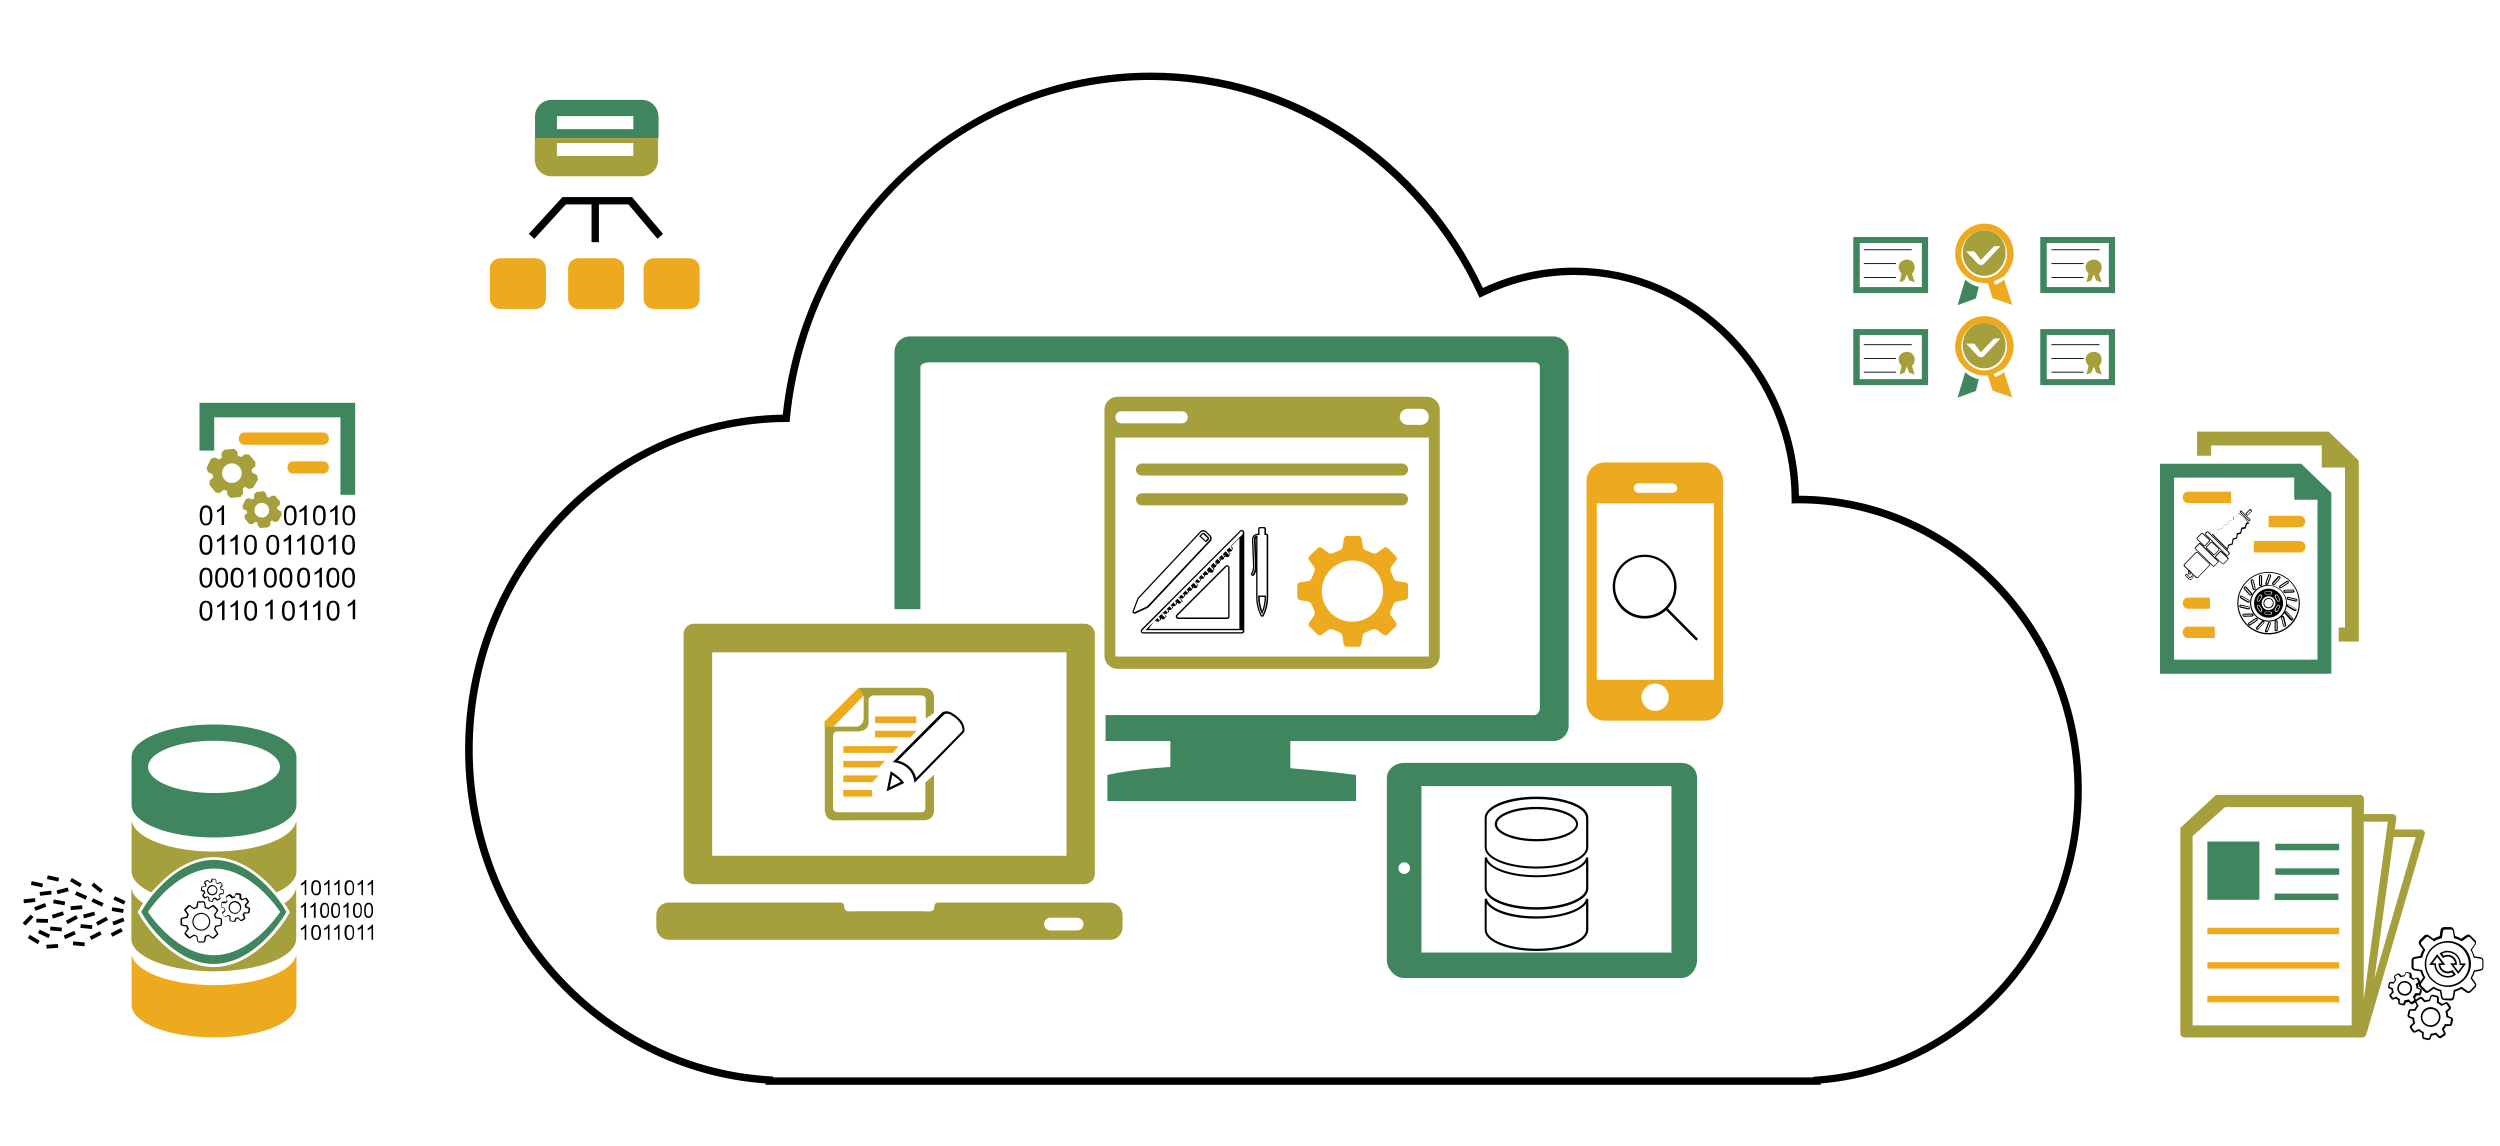 <?xml version="1.0" encoding="utf-8"?>
<!-- Generator: Adobe Illustrator 22.0.1, SVG Export Plug-In . SVG Version: 6.00 Build 0)  -->
<svg version="1.1" id="Layer_1" xmlns="http://www.w3.org/2000/svg" xmlns:xlink="http://www.w3.org/1999/xlink" x="0px" y="0px"
	 viewBox="0 0 1119.1 513.1" style="enable-background:new 0 0 1119.1 513.1;" xml:space="preserve">
<style type="text/css">
	.st0{fill:none;stroke:#000000;stroke-width:2;stroke-miterlimit:10;}
	.st1{fill:#2171B8;}
	.st2{fill-rule:evenodd;clip-rule:evenodd;fill:#2171B8;}
	.st3{fill:#40875E;}
	.st4{fill:#06A24A;}
	.st5{fill:#BD2025;}
	.st6{fill:#1C61AD;}
	.st7{fill:#F0AB00;}
	.st8{fill:#A8A240;}
	.st9{fill:#A9A34C;}
	.st10{fill:#F5AC30;}
	.st11{fill:none;stroke:#CC0000;stroke-width:0.785;stroke-linejoin:round;stroke-miterlimit:10;}
	.st12{fill:#2271B8;}
	.st13{fill:#224075;}
	.st14{fill-rule:evenodd;clip-rule:evenodd;fill:#2271B8;}
	.st15{fill:#224075;enable-background:new    ;}
	.st16{fill:#000102;}
	.st17{fill:none;}
	.st18{enable-background:new    ;}
	.st19{fill:#609A7F;enable-background:new    ;}
	.st20{fill:#FFFFFF;}
	.st21{fill:#F0AB00;enable-background:new    ;}
	.st22{fill:#40875E;enable-background:new    ;}
	.st23{fill:none;stroke:#40875E;stroke-width:2.5;stroke-miterlimit:10;}
	.st24{fill-rule:evenodd;clip-rule:evenodd;fill:#40875E;}
	.st25{fill-rule:evenodd;clip-rule:evenodd;fill:#F0AB00;}
	.st26{fill:#0B4A99;}
	.st27{fill-rule:evenodd;clip-rule:evenodd;fill:#A8A240;}
	.st28{fill:none;stroke:#000000;stroke-width:2.5;stroke-miterlimit:10;}
	.st29{fill:none;stroke:#0B4A99;stroke-width:2;stroke-miterlimit:10;}
	.st30{fill:#231F20;}
	.st31{fill:#000100;fill-opacity:0.1;}
	.st32{fill:url(#SVGID_1_);enable-background:new    ;}
	.st33{fill:url(#SVGID_2_);}
	.st34{fill:url(#SVGID_3_);}
	.st35{fill:url(#SVGID_4_);}
	.st36{fill:url(#SVGID_5_);}
	.st37{opacity:7.500000e-02;fill:#000100;enable-background:new    ;}
	.st38{opacity:5.000000e-02;fill:#000100;enable-background:new    ;}
	.st39{fill:#272369;}
	.st40{fill:url(#ellipse33_3_);}
	.st41{fill:url(#path42_3_);}
	.st42{fill:url(#path53_3_);}
	.st43{fill:url(#path62_3_);}
	.st44{fill:url(#path73_3_);}
	.st45{fill:url(#path82_3_);}
	.st46{fill:url(#path91_3_);}
	.st47{clip-path:url(#SVGID_7_);fill:url(#path108_3_);}
	.st48{clip-path:url(#SVGID_9_);fill:url(#path117_3_);}
	.st49{opacity:0.5;fill:url(#ellipse132_3_);enable-background:new    ;}
	.st50{fill:url(#path159_3_);}
	.st51{fill:url(#path166_3_);}
	.st52{fill:url(#path179_3_);}
	.st53{fill:url(#path186_3_);}
	.st54{fill:url(#path193_3_);}
	.st55{fill:url(#path200_3_);}
	.st56{fill:url(#path207_3_);}
	.st57{fill:url(#path214_3_);}
	.st58{fill:url(#path221_3_);}
	.st59{fill:#A11D21;}
	.st60{fill:url(#path232_3_);}
	.st61{fill:url(#path241_3_);}
	.st62{fill:url(#path250_3_);}
	.st63{fill:url(#path265_3_);}
	.st64{fill:url(#path274_3_);}
	.st65{fill:url(#path281_3_);}
	.st66{fill:url(#path288_3_);}
	.st67{fill:url(#path307_3_);}
	.st68{fill:url(#path314_3_);}
	.st69{fill:url(#path321_3_);}
	.st70{fill:url(#path328_3_);}
	.st71{fill:url(#path335_3_);}
	.st72{fill:url(#path342_3_);}
	.st73{fill:url(#path349_3_);}
	.st74{fill:url(#path356_3_);}
	.st75{fill:url(#path363_3_);}
	.st76{fill:url(#path370_3_);}
	.st77{fill:url(#path377_3_);}
	.st78{fill:url(#path384_3_);}
	.st79{fill:url(#path391_3_);}
	.st80{fill:url(#path398_3_);}
	.st81{fill:url(#path405_3_);}
	.st82{fill:url(#path412_3_);}
	.st83{fill:url(#path419_3_);}
	.st84{fill:url(#path426_3_);}
	.st85{fill:url(#path433_3_);}
	.st86{fill:url(#path440_3_);}
	.st87{fill:url(#path458_3_);}
	.st88{fill:url(#path475_3_);}
	.st89{fill:url(#path492_3_);}
	.st90{fill:url(#path509_3_);}
	.st91{fill:url(#path526_3_);}
	.st92{fill:url(#path543_3_);}
	.st93{fill:url(#path560_3_);}
	.st94{fill:url(#path577_3_);}
	.st95{fill:url(#path608_3_);}
	.st96{fill:url(#path616_3_);}
	.st97{fill:url(#path623_3_);}
	.st98{fill:url(#path630_3_);}
	.st99{opacity:1.000000e-02;fill:#FFFFFF;enable-background:new    ;}
	.st100{fill:url(#SVGID_10_);}
	.st101{opacity:0.8;fill:url(#SVGID_11_);enable-background:new    ;}
	.st102{fill:url(#SVGID_12_);}
	.st103{opacity:0.8;fill:url(#SVGID_13_);enable-background:new    ;}
	.st104{opacity:0.65;fill:url(#SVGID_14_);enable-background:new    ;}
	.st105{fill:url(#SVGID_15_);}
	.st106{fill:#2265A9;}
	.st107{fill:url(#SVGID_16_);fill-opacity:0.95;}
	.st108{fill:#FCB614;fill-opacity:0.95;}
	.st109{fill:#FAF4A8;}
	.st110{fill:url(#SVGID_17_);fill-opacity:0.95;}
	.st111{fill:#3277BC;}
	.st112{fill:url(#SVGID_18_);enable-background:new    ;}
	.st113{fill:url(#SVGID_19_);}
	.st114{fill:url(#SVGID_20_);}
	.st115{fill:url(#SVGID_21_);}
	.st116{fill:url(#SVGID_22_);}
	.st117{fill:url(#ellipse33_5_);}
	.st118{fill:url(#path42_5_);}
	.st119{fill:url(#path53_5_);}
	.st120{fill:url(#path62_5_);}
	.st121{fill:url(#path73_5_);}
	.st122{fill:url(#path82_5_);}
	.st123{fill:url(#path91_5_);}
	.st124{clip-path:url(#SVGID_24_);fill:url(#path108_5_);}
	.st125{clip-path:url(#SVGID_26_);fill:url(#path117_5_);}
	.st126{opacity:0.5;fill:url(#ellipse132_5_);enable-background:new    ;}
	.st127{fill:url(#path159_5_);}
	.st128{fill:url(#path166_5_);}
	.st129{fill:url(#path179_5_);}
	.st130{fill:url(#path186_5_);}
	.st131{fill:url(#path193_5_);}
	.st132{fill:url(#path200_5_);}
	.st133{fill:url(#path207_5_);}
	.st134{fill:url(#path214_5_);}
	.st135{fill:url(#path221_5_);}
	.st136{fill:url(#path232_5_);}
	.st137{fill:url(#path241_5_);}
	.st138{fill:url(#path250_5_);}
	.st139{fill:url(#path265_5_);}
	.st140{fill:url(#path274_5_);}
	.st141{fill:url(#path281_5_);}
	.st142{fill:url(#path288_5_);}
	.st143{fill:url(#path307_5_);}
	.st144{fill:url(#path314_5_);}
	.st145{fill:url(#path321_5_);}
	.st146{fill:url(#path328_5_);}
	.st147{fill:url(#path335_5_);}
	.st148{fill:url(#path342_5_);}
	.st149{fill:url(#path349_5_);}
	.st150{fill:url(#path356_5_);}
	.st151{fill:url(#path363_5_);}
	.st152{fill:url(#path370_5_);}
	.st153{fill:url(#path377_5_);}
	.st154{fill:url(#path384_5_);}
	.st155{fill:url(#path391_5_);}
	.st156{fill:url(#path398_5_);}
	.st157{fill:url(#path405_5_);}
	.st158{fill:url(#path412_5_);}
	.st159{fill:url(#path419_5_);}
	.st160{fill:url(#path426_5_);}
	.st161{fill:url(#path433_5_);}
	.st162{fill:url(#path440_5_);}
	.st163{fill:url(#path458_5_);}
	.st164{fill:url(#path475_5_);}
	.st165{fill:url(#path492_5_);}
	.st166{fill:url(#path509_5_);}
	.st167{fill:url(#path526_5_);}
	.st168{fill:url(#path543_5_);}
	.st169{fill:url(#path560_5_);}
	.st170{fill:url(#path577_5_);}
	.st171{fill:url(#path608_5_);}
	.st172{fill:url(#path616_5_);}
	.st173{fill:url(#path623_5_);}
	.st174{fill:url(#path630_5_);}
	.st175{fill:url(#SVGID_27_);}
	.st176{opacity:0.8;fill:url(#SVGID_28_);enable-background:new    ;}
	.st177{fill:url(#SVGID_29_);}
	.st178{opacity:0.8;fill:url(#SVGID_30_);enable-background:new    ;}
	.st179{opacity:0.65;fill:url(#SVGID_31_);enable-background:new    ;}
	.st180{fill:url(#SVGID_32_);}
	.st181{fill:url(#SVGID_33_);fill-opacity:0.95;}
	.st182{fill:url(#SVGID_34_);fill-opacity:0.95;}
	.st183{fill:#348761;}
	.st184{fill:url(#SVGID_35_);enable-background:new    ;}
	.st185{fill:url(#SVGID_36_);}
	.st186{fill:url(#SVGID_37_);}
	.st187{fill:url(#SVGID_38_);}
	.st188{fill:url(#SVGID_39_);}
	.st189{fill:url(#ellipse33_6_);}
	.st190{fill:url(#path42_6_);}
	.st191{fill:url(#path53_6_);}
	.st192{fill:url(#path62_6_);}
	.st193{fill:url(#path73_6_);}
	.st194{fill:url(#path82_6_);}
	.st195{fill:url(#path91_6_);}
	.st196{clip-path:url(#SVGID_41_);fill:url(#path108_6_);}
	.st197{clip-path:url(#SVGID_43_);fill:url(#path117_6_);}
	.st198{opacity:0.5;fill:url(#ellipse132_6_);enable-background:new    ;}
	.st199{fill:url(#path159_6_);}
	.st200{fill:url(#path166_6_);}
	.st201{fill:url(#path179_6_);}
	.st202{fill:url(#path186_6_);}
	.st203{fill:url(#path193_6_);}
	.st204{fill:url(#path200_6_);}
	.st205{fill:url(#path207_6_);}
	.st206{fill:url(#path214_6_);}
	.st207{fill:url(#path221_6_);}
	.st208{fill:url(#path232_6_);}
	.st209{fill:url(#path241_6_);}
	.st210{fill:url(#path250_6_);}
	.st211{fill:url(#path265_6_);}
	.st212{fill:url(#path274_6_);}
	.st213{fill:url(#path281_6_);}
	.st214{fill:url(#path288_6_);}
	.st215{fill:url(#path307_6_);}
	.st216{fill:url(#path314_6_);}
	.st217{fill:url(#path321_6_);}
	.st218{fill:url(#path328_6_);}
	.st219{fill:url(#path335_6_);}
	.st220{fill:url(#path342_6_);}
	.st221{fill:url(#path349_6_);}
	.st222{fill:url(#path356_6_);}
	.st223{fill:url(#path363_6_);}
	.st224{fill:url(#path370_6_);}
	.st225{fill:url(#path377_6_);}
	.st226{fill:url(#path384_6_);}
	.st227{fill:url(#path391_6_);}
	.st228{fill:url(#path398_6_);}
	.st229{fill:url(#path405_6_);}
	.st230{fill:url(#path412_6_);}
	.st231{fill:url(#path419_6_);}
	.st232{fill:url(#path426_6_);}
	.st233{fill:url(#path433_6_);}
	.st234{fill:url(#path440_6_);}
	.st235{fill:url(#path458_6_);}
	.st236{fill:url(#path475_6_);}
	.st237{fill:url(#path492_6_);}
	.st238{fill:url(#path509_6_);}
	.st239{fill:url(#path526_6_);}
	.st240{fill:url(#path543_6_);}
	.st241{fill:url(#path560_6_);}
	.st242{fill:url(#path577_6_);}
	.st243{fill:url(#path608_6_);}
	.st244{fill:url(#path616_6_);}
	.st245{fill:url(#path623_6_);}
	.st246{fill:url(#path630_6_);}
	.st247{fill:url(#SVGID_44_);}
	.st248{opacity:0.8;fill:url(#SVGID_45_);enable-background:new    ;}
	.st249{fill:url(#SVGID_46_);}
	.st250{opacity:0.8;fill:url(#SVGID_47_);enable-background:new    ;}
	.st251{opacity:0.65;fill:url(#SVGID_48_);enable-background:new    ;}
	.st252{fill:url(#SVGID_49_);}
	.st253{fill:url(#SVGID_50_);fill-opacity:0.95;}
	.st254{fill:url(#SVGID_51_);fill-opacity:0.95;}
	.st255{fill:#3F865E;}
	.st256{fill:#A6A03C;}
	.st257{fill:#EEAA1F;}
	.st258{fill-rule:evenodd;clip-rule:evenodd;fill:#A6A03C;}
	.st259{fill-rule:evenodd;clip-rule:evenodd;fill:#EEAA1F;}
	.st260{fill-rule:evenodd;clip-rule:evenodd;fill:#3F865E;}
	.st261{fill:#158ECE;}
	.st262{fill:none;stroke:#000000;stroke-miterlimit:10;}
	.st263{fill-rule:evenodd;clip-rule:evenodd;fill:#0B4A99;}
</style>
<rect x="249.3" y="52.1" class="st17" width="34.2" height="5.8"/>
<rect x="249.3" y="64" class="st17" width="34.2" height="5.8"/>
<path class="st255" d="M294.7,52.1c0-4.1-3.3-7.4-7.4-7.4h-40.4c-4.1,0-7.4,3.3-7.4,7.4v9.7h55.3V52.1z M283.5,57.8h-34.2v-5.8h34.2
	V57.8z"/>
<path class="st256" d="M644.5,293.6c0,3.2-2.6,5.8-5.8,5.8H500.2c-3.2,0-5.8-2.6-5.8-5.8V183.4c0-3.2,2.6-5.8,5.8-5.8h138.5
	c3.2,0,5.8,2.6,5.8,5.8V293.6z M531.7,186.8c0-1.5-1.2-2.7-2.7-2.7h-27c-1.5,0-2.7,1.2-2.7,2.7l0,0c0,1.5,1.2,2.7,2.7,2.7h27
	C530.5,189.5,531.7,188.2,531.7,186.8L531.7,186.8z M627.6,207.5H511.2c-1.5,0-2.7,1.2-2.7,2.7c0,1.5,1.2,2.7,2.7,2.7h116.4
	c1.5,0,2.7-1.2,2.7-2.7C630.3,208.7,629.1,207.5,627.6,207.5z M627.6,220.8H511.2c-1.5,0-2.7,1.2-2.7,2.7c0,1.5,1.2,2.7,2.7,2.7
	h116.4c1.5,0,2.7-1.2,2.7-2.7C630.3,222,629.1,220.8,627.6,220.8z M639.6,186.6c0-2-1.6-3.6-3.6-3.6h-5.8c-2,0-3.6,1.6-3.6,3.6l0,0
	c0,2,1.6,3.6,3.6,3.6h5.8C638,190.2,639.6,188.6,639.6,186.6L639.6,186.6z M639.6,195.9H499.3v98h140.3V195.9z"/>
<path class="st255" d="M695.3,150.6h-288c-3.8,0-6.9,3.1-6.9,6.9v115.2h11.6V164.3c0-1.5,2.5-2.1,4-2.1h270.7c1.5,0,2.6,0.6,2.6,2.1
	V317c0,1.5-1.1,3.1-2.6,3.1H494.9l0,11.6h29v11.6c-18.8,1.2-28.2,3.6-28.2,3.6v11.7H607v-11.7c-10.6-1.4-20.3-2.3-29.4-3v-12.2
	h117.7c3.8,0,6.9-3.1,6.9-6.9V157.5C702.2,153.7,699.1,150.6,695.3,150.6z"/>
<path class="st257" d="M763.1,207h-44.7c-4.5,0-8.2,3.7-8.2,8.2v99.2c0,4.5,3.7,8.2,8.2,8.2h44.7c4.5,0,8.2-3.7,8.2-8.2v-99.2
	C771.3,210.6,767.6,207,763.1,207 M733.5,216.4h15.1c1.2,0,2.2,1,2.2,2.1c0,1.2-1,2.1-2.2,2.1h-15.1c-1.2,0-2.1-1-2.1-2.1
	C731.4,217.3,732.3,216.4,733.5,216.4 M740.9,318.2c-3.4,0-6.1-2.7-6.1-6.1c0-3.4,2.7-6.1,6.1-6.1c3.4,0,6.1,2.7,6.1,6.1
	C747,315.5,744.3,318.2,740.9,318.2 M767.2,304.3h-52.4v-79h52.4V304.3z"/>
<path class="st255" d="M628.5,437.8c-4.1,0-7.7-4.1-7.7-8.1v-81.3c0-4,3.6-6.9,7.7-6.9h124.1c4.1,0,7.1,2.9,7.1,6.9v81.3
	c0,4-3,8.1-7.1,8.1H628.5z M747.2,426.4c0.9,0,1,0.4,1,0v-74c0-0.4-0.1-0.5-1-0.5H636.4c-0.9,0-0.1,0.1-0.1,0.5v74
	c0,0.4-0.8,0,0.1,0H747.2z M628.6,391.2c1.4,0,2.6-1.2,2.6-2.6c0-1.4-1.2-2.6-2.6-2.6c-1.4,0-2.6,1.2-2.6,2.6
	C626,390.1,627.2,391.2,628.6,391.2"/>
<g>
	<g>
		<path class="st256" d="M310.6,395.8h174.9c2.5,0,4.6-2.1,4.6-4.6V283.8c0-2.5-2.1-4.6-4.6-4.6H310.6c-2.5,0-4.6,2.1-4.6,4.6v107.4
			C306.1,393.8,308.1,395.8,310.6,395.8L310.6,395.8z M318.8,292h158.6v91.1H318.8V292z M322.1,292"/>
		<path class="st256" d="M496.8,404h-77c-0.8,0-1.5,0.7-1.5,1.5v0.1c0,3.1-2.5,2.3-5.6,2.3h-29.2c-3.1,0-5.6,0.8-5.6-2.3v-0.1
			c0-0.8-0.7-1.5-1.5-1.5h-77c-3.1,0-5.6,2.5-5.6,5.6v5.5c0,3.1,2.5,5.6,5.6,5.6h197.5c3.1,0,5.6-2.5,5.6-5.6v-5.5
			C502.4,406.5,499.9,404,496.8,404L496.8,404z M485,413.7c0,1.5-1.2,2.8-2.8,2.8h-12c-1.5,0-2.8-1.2-2.8-2.8v-0.1
			c0-1.5,1.2-2.8,2.8-2.8h12C483.7,410.8,485,412.1,485,413.7L485,413.7z"/>
	</g>
</g>
<g>
	<g>
		<path d="M687.8,425.7c-13,0-23.2-4.2-23.2-9.5v-13.2c0-0.2,0-0.4,0.1-0.6l0-0.1l0.9,0c0.8,4.5,10.6,7.9,22.2,7.9
			c11.6,0,21.4-3.5,22.2-7.9h0.9l0,0c0,0.2,0.1,0.4,0.1,0.7l0,13.1C711,421.6,700.8,425.7,687.8,425.7z M665.5,404.5v11.7
			c0,4.6,10.2,8.5,22.3,8.5c12.1,0,22.2-3.9,22.2-8.5v-11.7c-2.8,3.9-11.7,6.7-22.2,6.7C677.2,411.3,668.3,408.5,665.5,404.5z
			 M687.8,407.2c-13,0-23.2-4.2-23.2-9.5v-13.2c0-0.2,0-0.4,0.1-0.6l0-0.1l0.9,0c0.8,4.5,10.6,8,22.2,8c11.6,0,21.4-3.5,22.2-8
			l0.9,0l0,0.1c0,0.2,0.1,0.4,0.1,0.7l0,13.1C711,403,700.8,407.2,687.8,407.2z M665.5,385.9v11.7c0,4.6,10.2,8.5,22.3,8.5
			c12.1,0,22.2-3.9,22.2-8.5V386c-2.8,4-11.7,6.7-22.2,6.7C677.2,392.7,668.3,389.9,665.5,385.9z M687.8,388.8
			c-13,0-23.2-4.2-23.2-9.5v-13.2c0-5.3,10.2-9.5,23.2-9.5c9.5,0,17.9,2.3,21.5,5.8c1.1,1.1,1.7,2.4,1.7,3.6v13.2
			C711,384.7,700.8,388.8,687.8,388.8z M687.8,357.7c-12.1,0-22.3,3.9-22.3,8.5v13.2c0,4.6,10.2,8.5,22.3,8.5
			c12.1,0,22.2-3.9,22.2-8.5v-13.2c0-1-0.5-2-1.4-3C705.3,359.9,696.9,357.7,687.8,357.7z M687.8,376.6c-10.5,0-18.7-3.4-18.7-7.7
			c0-4.3,8.2-7.7,18.7-7.7c10.5,0,18.6,3.4,18.6,7.7C706.4,373.2,698.2,376.6,687.8,376.6z M687.8,362.2c-9.6,0-17.7,3.1-17.7,6.7
			c0,3.6,8.1,6.7,17.7,6.7c9.6,0,17.7-3.1,17.7-6.7C705.4,365.3,697.3,362.2,687.8,362.2z"/>
	</g>
</g>
<path class="st257" d="M629.2,268.5c0.6-0.1,1.1-0.7,1.1-1.3V262c0-0.6-0.5-1.2-1.1-1.3l-3.9-0.6c-0.6-0.1-1.2-0.6-1.4-1.2l-1.3-3.1
	c-0.3-0.5-0.2-1.4,0.1-1.9l2.3-3.2c0.4-0.5,0.3-1.2-0.1-1.7l-3.7-3.7c-0.4-0.4-1.2-0.5-1.7-0.1l-3.2,2.3c-0.5,0.4-1.3,0.4-1.9,0.1
	l-3.1-1.3c-0.6-0.2-1.1-0.8-1.2-1.4l-0.6-3.9c-0.1-0.6-0.7-1.1-1.3-1.1h-5.3c-0.6,0-1.2,0.5-1.3,1.1l-0.6,3.9
	c-0.1,0.6-0.7,1.2-1.2,1.4l-3.1,1.3c-0.5,0.3-1.4,0.2-1.9-0.1l-3.2-2.3c-0.5-0.3-1.2-0.3-1.7,0.1l-3.8,3.7c-0.4,0.4-0.5,1.2-0.1,1.7
	l2.3,3.2c0.3,0.5,0.4,1.3,0.1,1.9l-1.3,3.1c-0.2,0.6-0.8,1.1-1.4,1.2l-3.9,0.6c-0.6,0.1-1.1,0.7-1.1,1.3v5.3c0,0.6,0.5,1.2,1.1,1.3
	l3.9,0.7c0.6,0.1,1.2,0.6,1.4,1.2l1.3,3.1c0.3,0.5,0.2,1.4-0.1,1.9l-2.3,3.2c-0.4,0.5-0.3,1.2,0.1,1.7l3.7,3.7
	c0.4,0.4,1.2,0.5,1.7,0.1l3.2-2.3c0.5-0.4,1.3-0.4,1.9-0.1l3.1,1.3c0.6,0.2,1.1,0.8,1.2,1.4l0.6,3.9c0.1,0.6,0.7,1.1,1.3,1.1h5.3
	c0.6,0,1.2-0.5,1.3-1.1l0.6-3.9c0.1-0.6,0.7-1.2,1.2-1.4l3.1-1.3c0.5-0.3,1.4-0.2,1.9,0.1l3.2,2.3c0.5,0.4,1.2,0.3,1.7-0.1l3.7-3.7
	c0.4-0.4,0.5-1.2,0.1-1.7l-2.3-3.2c-0.4-0.5-0.4-1.3-0.1-1.9l1.3-3.1c0.2-0.6,0.8-1.1,1.4-1.2L629.2,268.5z M591.7,264.6
	c0-7.6,6.2-13.7,13.7-13.7c7.6,0,13.7,6.2,13.7,13.7c0,7.6-6.2,13.7-13.7,13.7C597.8,278.4,591.7,272.2,591.7,264.6z"/>
<g>
	<path d="M565,276.1c-0.3,0-0.6-0.2-0.7-0.4c-1.3-2.6-2-5.4-2-8.3v-11.8c-0.2,0.6-0.4,1.3-0.8,1.8c-0.1,0.2-0.4,0.4-0.7,0.4
		c-0.1,0-0.3,0-0.4-0.1c-0.4-0.2-0.5-0.7-0.3-1.1c0.5-1,0.8-2,0.8-3.1l-0.5-11.9c0-0.7,0.2-1.4,0.7-1.9c0.5-0.5,1.2-0.8,1.9-0.8h0.2
		v-2.2c0-0.4,0.4-0.8,0.8-0.8h1.9c0.4,0,0.8,0.4,0.8,0.8v2.2h0.2c0.4,0,0.8,0.4,0.8,0.8v27.7c0,2.9-0.7,5.8-2,8.3
		C565.6,276,565.3,276.1,565,276.1z M562.9,239.8v27.6c0,2.8,0.7,5.6,1.9,8c0.1,0.1,0.2,0.1,0.3,0c1.3-2.5,1.9-5.3,1.9-8v-27.7
		c0-0.1-0.1-0.2-0.2-0.2h-0.8v-2.8c0-0.1-0.1-0.2-0.2-0.2H564c-0.1,0-0.2,0.1-0.2,0.2v2.8h-0.8c-0.5,0-1.1,0.2-1.4,0.6
		c-0.4,0.4-0.6,0.9-0.6,1.4l0.5,11.9c0,1.2-0.2,2.4-0.9,3.5c0,0.1,0,0.2,0.1,0.2c0,0,0.1,0,0.1,0c0,0,0.1,0,0.1-0.1
		c0.6-1.1,1-2.4,0.9-3.7l-0.5-11.9c0-0.4,0.1-0.9,0.4-1.2c0.2-0.2,0.4-0.3,0.6-0.4L562.9,239.8z M562.3,240.9
		c-0.2,0.2-0.2,0.4-0.2,0.7l0.2,6V240.9z M565,275l-0.3-0.6c-1-2.2-1.5-4.6-1.5-7v-0.8h3.5v0.8c0,2.4-0.5,4.8-1.5,7L565,275z
		 M563.9,267.2v0.2c0,2,0.4,4.1,1.1,6c0.7-1.9,1.1-4,1.1-6v-0.2H563.9z"/>
</g>
<g>
	<g>
		<path d="M555.9,283.6h-44.2c-0.4,0-0.8-0.3-1-0.7c-0.2-0.4-0.1-0.9,0.2-1.2l8.3-8.3l5.1-5.1l30.8-30.8c0.3-0.3,0.8-0.4,1.2-0.2
			l0,0c0.4,0.2,0.7,0.6,0.7,1v44.3C557,283.1,556.5,283.6,555.9,283.6z M519.4,274.1l-8.1,8.1c-0.1,0.1-0.2,0.3-0.1,0.5
			c0.1,0.2,0.2,0.3,0.4,0.3h44.2c0.3,0,0.5-0.2,0.5-0.5v-44.3c0-0.2-0.1-0.4-0.3-0.4l0,0c-0.2-0.1-0.4,0-0.5,0.1l-30.8,30.8
			L519.4,274.1z M555.4,282.1h-42.7l5.4-5.4l0.8,0.8c0.2,0.2,0.5,0.2,0.7,0c0.2-0.2,0.2-0.5,0-0.7l-0.8-0.8l1.1-1.1l1.4,1.4
			c0.2,0.2,0.5,0.2,0.7,0c0.1-0.1,0.1-0.2,0.1-0.3c0-0.1,0-0.2-0.1-0.3l-1.4-1.4l1.1-1.1l0.8,0.8c0.2,0.2,0.5,0.2,0.7,0
			c0.2-0.2,0.2-0.5,0-0.7l-0.8-0.8l1.1-1.1l0.8,0.8c0.2,0.2,0.5,0.2,0.7,0c0.1-0.1,0.1-0.2,0.1-0.3c0-0.1,0-0.2-0.1-0.3l-0.8-0.8
			l1.1-1.1l0.8,0.8c0.2,0.2,0.5,0.2,0.7,0c0.1-0.1,0.1-0.2,0.1-0.3c0-0.1,0-0.2-0.1-0.3l-0.8-0.8l1.1-1.1l1.4,1.4
			c0.2,0.2,0.5,0.2,0.7,0c0.2-0.2,0.2-0.5,0-0.7l-1.4-1.4l1.1-1.1l0.8,0.8c0.2,0.2,0.5,0.2,0.7,0c0.2-0.2,0.2-0.5,0-0.7l-0.8-0.8
			l1.1-1.1l0.8,0.8c0.2,0.2,0.5,0.2,0.7,0c0.2-0.2,0.2-0.5,0-0.7l-0.8-0.8l1.1-1.1l0.8,0.8c0.2,0.2,0.5,0.2,0.7,0
			c0.1-0.1,0.1-0.2,0.1-0.3c0-0.1,0-0.2-0.1-0.3l-0.8-0.8l1.1-1.1l1.4,1.4c0.2,0.2,0.5,0.2,0.6,0c0.1-0.1,0.1-0.2,0.1-0.3
			c0-0.1,0-0.2-0.1-0.3l-1.4-1.4l1.1-1.1l0.8,0.8c0.2,0.2,0.5,0.2,0.7,0c0.2-0.2,0.2-0.5,0-0.7l-0.8-0.8l1.1-1.1l0.8,0.8
			c0.2,0.2,0.5,0.2,0.7,0c0.2-0.2,0.2-0.5,0-0.7l-0.8-0.8l1.1-1.1l0.8,0.8c0.2,0.2,0.5,0.2,0.7,0c0.2-0.2,0.2-0.5,0-0.7l-0.8-0.8
			l1.1-1.1l1.4,1.4c0.2,0.2,0.5,0.2,0.7,0c0.2-0.2,0.2-0.5,0-0.7l-1.4-1.4l1.1-1.1l0.8,0.8c0.2,0.2,0.5,0.2,0.7,0
			c0.2-0.2,0.2-0.5,0-0.7l-0.8-0.8l1.1-1.1l0.8,0.8c0.2,0.2,0.5,0.2,0.7,0c0.1-0.1,0.1-0.2,0.1-0.3c0-0.1,0-0.2-0.1-0.3l-0.8-0.8
			l1.1-1.1l0.8,0.8c0.2,0.2,0.5,0.2,0.7,0c0.1-0.1,0.1-0.2,0.1-0.3c0-0.1,0-0.2-0.1-0.3l-0.8-0.8l1.1-1.1l1.4,1.4
			c0.2,0.2,0.5,0.2,0.6,0c0.1-0.1,0.1-0.2,0.1-0.3c0-0.1,0-0.2-0.1-0.3l-1.4-1.4l1.1-1.1l0.8,0.8c0.2,0.2,0.5,0.2,0.7,0
			c0.2-0.2,0.2-0.5,0-0.7l-0.8-0.8l5.4-5.4V282.1z M514.2,281.5h40.6v-40.6l-3.9,3.9l0.4,0.4c0.4,0.4,0.4,1.1,0,1.5
			c-0.2,0.2-0.5,0.3-0.8,0.3s-0.6-0.1-0.8-0.3l-0.4-0.4l-0.2,0.2l1,1c0.2,0.2,0.3,0.5,0.3,0.8c0,0.3-0.1,0.6-0.3,0.8
			c-0.2,0.2-0.5,0.3-0.8,0.3c-0.3,0-0.6-0.1-0.8-0.3l-1-1l-0.2,0.2l0.4,0.4c0.2,0.2,0.3,0.5,0.3,0.8c0,0.3-0.1,0.6-0.3,0.8
			c-0.2,0.2-0.5,0.3-0.8,0.3c-0.3,0-0.6-0.1-0.8-0.3l-0.4-0.4l-0.2,0.2l0.4,0.4c0.2,0.2,0.3,0.5,0.3,0.8c0,0.3-0.1,0.6-0.3,0.8
			c-0.4,0.4-1.1,0.4-1.5,0l-0.4-0.4l-0.2,0.2l0.4,0.4c0.4,0.4,0.4,1.1,0,1.5c-0.2,0.2-0.5,0.3-0.8,0.3c-0.3,0-0.6-0.1-0.8-0.3
			l-0.4-0.4l-0.2,0.2l1,1c0.4,0.4,0.4,1.1,0,1.5c-0.2,0.2-0.5,0.3-0.8,0.3c-0.3,0-0.6-0.1-0.8-0.3l-1-1l-0.2,0.2l0.4,0.4
			c0.4,0.4,0.4,1.1,0,1.5c-0.2,0.2-0.5,0.3-0.8,0.3c-0.3,0-0.6-0.1-0.8-0.3l-0.4-0.4l-0.2,0.2l0.4,0.4c0.4,0.4,0.4,1.1,0,1.5
			c-0.2,0.2-0.5,0.3-0.8,0.3c-0.3,0-0.6-0.1-0.8-0.3l-0.4-0.4l-0.2,0.2l0.4,0.4c0.4,0.4,0.4,1.1,0,1.5c-0.2,0.2-0.5,0.3-0.8,0.3
			c-0.3,0-0.6-0.1-0.8-0.3l-0.4-0.4l-0.2,0.2l1,1c0.2,0.2,0.3,0.5,0.3,0.8c0,0.3-0.1,0.6-0.3,0.8c-0.2,0.2-0.5,0.3-0.8,0.3
			c-0.3,0-0.6-0.1-0.8-0.3l-1-1l-0.2,0.2l0.4,0.4c0.2,0.2,0.3,0.5,0.3,0.8c0,0.3-0.1,0.6-0.3,0.8c-0.2,0.2-0.5,0.3-0.8,0.3
			c-0.3,0-0.6-0.1-0.8-0.3l-0.4-0.4l-0.2,0.2l0.4,0.4c0.4,0.4,0.4,1.1,0,1.5c-0.2,0.2-0.5,0.3-0.8,0.3c-0.3,0-0.6-0.1-0.8-0.3
			l-0.4-0.4l-0.2,0.2l0.4,0.4c0.4,0.4,0.4,1.1,0,1.5c-0.2,0.2-0.5,0.3-0.8,0.3c-0.3,0-0.6-0.1-0.8-0.3l-0.4-0.4l-0.2,0.2l1,1
			c0.4,0.4,0.4,1.1,0,1.5c-0.2,0.2-0.5,0.3-0.8,0.3s-0.6-0.1-0.8-0.3l-1-1l-0.2,0.2l0.4,0.4c0.2,0.2,0.3,0.5,0.3,0.8
			c0,0.3-0.1,0.6-0.3,0.8c-0.2,0.2-0.5,0.3-0.8,0.3c-0.3,0-0.6-0.1-0.8-0.3l-0.4-0.4l-0.2,0.2l0.4,0.4c0.2,0.2,0.3,0.5,0.3,0.7
			c0,0.3-0.1,0.6-0.3,0.8c-0.2,0.2-0.5,0.3-0.8,0.3c-0.3,0-0.6-0.1-0.8-0.3l-0.4-0.4l-0.2,0.2l0.4,0.4c0.4,0.4,0.4,1.1,0,1.5
			c-0.2,0.2-0.5,0.3-0.8,0.3c-0.3,0-0.6-0.1-0.8-0.3l-0.4-0.4l-0.2,0.2l1,1c0.2,0.2,0.3,0.5,0.3,0.8c0,0.3-0.1,0.6-0.3,0.8
			c-0.2,0.2-0.5,0.3-0.8,0.3c-0.3,0-0.6-0.1-0.8-0.3l-1-1l-0.2,0.2l0.4,0.4c0.4,0.4,0.4,1.1,0,1.5c-0.2,0.2-0.5,0.3-0.8,0.3
			c-0.3,0-0.6-0.1-0.8-0.3l-0.4-0.4L514.2,281.5z"/>
	</g>
	<g>
		<path d="M549.3,277.1h-21.9c-0.4,0-0.8-0.3-1-0.7c-0.2-0.4-0.1-0.9,0.2-1.2l21.9-21.9c0.3-0.3,0.8-0.4,1.2-0.2l0,0
			c0.4,0.2,0.7,0.6,0.7,1V276C550.4,276.6,549.9,277.1,549.3,277.1z M549.3,253.6c-0.1,0-0.2,0-0.3,0.1l-21.9,21.9
			c-0.1,0.1-0.2,0.3-0.1,0.5c0.1,0.2,0.2,0.3,0.4,0.3h21.9c0.3,0,0.5-0.2,0.5-0.5v-21.9c0-0.2-0.1-0.4-0.3-0.4
			C549.5,253.7,549.4,253.6,549.3,253.6z"/>
	</g>
</g>
<g>
	<path d="M507.8,274.7c-0.2,0-0.4-0.1-0.6-0.2c-0.3-0.3-0.3-0.6-0.2-1l2.2-5.7c0-0.1,0.1-0.2,0.2-0.3l27.8-29.6
		c0.7-0.8,2-0.8,2.7-0.1l1.9,1.8c0.8,0.7,0.8,2,0.1,2.7l-27.8,29.6c-0.1,0.1-0.2,0.1-0.3,0.2l-5.6,2.6
		C508.1,274.6,508,274.7,507.8,274.7z M538.6,237.9c-0.4,0-0.7,0.1-1,0.4l-27.8,29.6c0,0,0,0.1-0.1,0.1l-2.2,5.7
		c0,0.1,0,0.2,0.1,0.3c0.1,0.1,0.2,0.1,0.3,0l5.6-2.6c0,0,0.1,0,0.1-0.1l27.8-29.5c0.5-0.5,0.5-1.4-0.1-1.9l-1.9-1.8
		C539.3,238,538.9,237.9,538.6,237.9z M539.8,242.8l-3-2.8l1.3-1.3c0.3-0.3,0.8-0.3,1.1,0l0,0l1.9,1.8c0.2,0.1,0.2,0.3,0.2,0.6
		c0,0.2-0.1,0.4-0.2,0.5L539.8,242.8z M537.6,240l2.1,2l0.8-0.9c0,0,0-0.1,0-0.1c0,0,0-0.1,0-0.1l-1.9-1.8c-0.1-0.1-0.2-0.1-0.2,0
		L537.6,240z"/>
</g>
<g>
	<path d="M815,485.6H342.7v-0.6c-75.5-5.4-134.5-70.7-134.5-149.5c0-81.7,63.7-148.6,142.2-149.9c4.4-41.6,23.3-80,53.3-108.3
		c30.6-28.9,70.1-44.8,111.5-44.8c31.8,0,62.8,9.4,89.4,27.3c25.4,17,45.9,40.9,59.2,69.1c13-6.1,26.8-9.1,41-9.1
		c54.6,0,99.4,45.7,100.5,102.1c69.9,0.2,126.6,59.2,126.6,131.8c0,68.6-51.2,125.9-116.9,131.3V485.6z M346,482.3h465.7V482
		l1.5-0.1c64.7-4.4,115.4-60.7,115.4-128.1c0-70.8-55.5-128.5-123.7-128.5c-0.3,0-0.5,0-0.8,0l-2.1,0.1l0-1.7
		c-0.2-55.4-43.8-100.6-97.2-100.6c-14.2,0-28,3.2-41,9.5l-1.5,0.7l-0.7-1.5c-26.9-58.3-84.4-96-146.4-96
		c-83.7,0-153.1,65.2-161.6,151.6l-0.1,1.5l-1.5,0c-77.4,0.4-140.4,66.2-140.4,146.6c0,77.5,58.4,141.8,132.9,146.3l1.6,0.1V482.3z"
		/>
</g>
<path class="st256" d="M976,370.6v92.1c0,1,0.8,1.7,1.7,1.7h79.8c0.8,0,1.4-0.5,1.7-1.2l26.2-89.7c0.2-0.5,0.1-1.1-0.3-1.5
	c-0.3-0.4-0.8-0.7-1.4-0.7h-11.7l0.7-4.9c0.1-0.5-0.1-1-0.4-1.4c-0.3-0.4-0.8-0.6-1.3-0.6h-12.8v-6.9c0-0.9-0.8-1.7-1.7-1.7H992
	L976,370.6z M1068.9,367.8l-10.8,79.7v-79.7H1068.9z M1081.4,374.7l-18.5,63.4l8.6-63.4H1081.4z M996,361.3h56.7V459h-71.2v-84.7
	L996,361.3z"/>
<rect x="988.1" y="376.7" class="st255" width="23.3" height="26.1"/>
<rect x="1018.5" y="377.7" class="st255" width="28.6" height="2.9"/>
<rect x="1018.5" y="388.7" class="st255" width="28.6" height="2.9"/>
<rect x="1018.2" y="400" class="st255" width="28.6" height="2.9"/>
<rect x="988.1" y="415.3" class="st257" width="59" height="2.9"/>
<rect x="988.1" y="430.7" class="st257" width="59" height="2.9"/>
<rect x="988.1" y="445.8" class="st257" width="59" height="2.9"/>
<path d="M1094.2,447.7c-0.7,0-1.4-0.5-1.5-1.2l-0.5-2.7c-1-0.3-1.9-0.7-2.8-1.2l-2.2,1.6c-0.6,0.4-1.4,0.4-1.9-0.2l-2.1-2.1
	c-0.3-0.3-0.4-0.6-0.4-1.1c0-0.3,0.1-0.6,0.3-0.9l1.6-2.3c-0.5-0.9-0.9-1.8-1.2-2.8l-2.7-0.4c-0.7-0.1-1.3-0.7-1.3-1.5l0-3
	c0-0.7,0.5-1.4,1.2-1.5l2.7-0.5c0.3-1,0.7-2,1.2-2.8l-1.6-2.2c-0.2-0.3-0.3-0.6-0.3-0.9c0-0.4,0.1-0.8,0.4-1.1l2.1-2.1
	c0.5-0.5,1.3-0.6,1.9-0.2l2.2,1.6c0.9-0.5,1.8-0.9,2.8-1.2l0.4-2.7c0.1-0.7,0.7-1.3,1.5-1.3l3,0c0.7,0,1.3,0.6,1.5,1.3l0,0l0.5,2.7
	c1,0.3,2,0.7,2.8,1.2l2.2-1.6c0.6-0.4,1.4-0.4,1.9,0.2l2.1,2.1c0.3,0.3,0.4,0.6,0.4,1.1c0,0.3-0.1,0.6-0.3,0.9l-1.6,2.3
	c0.5,0.9,0.9,1.9,1.2,2.9l2.7,0.4c0.7,0.1,1.3,0.7,1.3,1.5l0,3c0,0.7-0.5,1.4-1.2,1.5l-2.7,0.5c-0.3,1-0.7,1.9-1.2,2.8l1.6,2.2
	c0.2,0.3,0.3,0.6,0.3,0.9c0,0.4-0.2,0.8-0.4,1.1l-2.1,2.1c-0.5,0.5-1.3,0.6-1.9,0.2l-2.3-1.6c-0.9,0.5-1.9,0.9-2.8,1.2l-0.4,2.7
	c-0.1,0.7-0.7,1.3-1.5,1.3L1094.2,447.7z M1089.3,441.7l0.2,0.1c1,0.6,2,1,3.1,1.3l0.2,0.1l0.6,3.2c0.1,0.4,0.4,0.6,0.8,0.6l2.9,0
	c0.4,0,0.7-0.3,0.8-0.6l0.5-3.2l0.2-0.1c1.1-0.3,2.1-0.7,3.1-1.3l0.2-0.1l2.7,1.9c0.3,0.2,0.7,0.2,1-0.1l2.1-2.1
	c0.1-0.1,0.2-0.3,0.2-0.5c0-0.2,0-0.3-0.1-0.4l-1.9-2.6l0.1-0.2c0.6-1,1-2,1.3-3.1l0.1-0.2l3.2-0.6c0.4-0.1,0.6-0.4,0.6-0.8l0-3
	c0-0.4-0.3-0.7-0.6-0.8l-3.2-0.5l-0.1-0.2c-0.3-1.1-0.7-2.2-1.3-3.1l-0.1-0.2l1.9-2.6c0.1-0.1,0.1-0.3,0.1-0.4
	c0-0.2-0.1-0.4-0.2-0.5l-2.1-2.1c-0.3-0.3-0.7-0.3-1-0.1l-2.6,1.9l-0.2-0.1c-1-0.6-2-1-3.1-1.3l-0.2-0.1l-0.5-3.2
	c-0.1-0.4-0.4-0.6-0.7-0.6l-2.9,0c-0.4,0-0.7,0.3-0.8,0.6l-0.5,3.2l-0.2,0.1c-1.1,0.3-2.2,0.7-3.1,1.3l-0.2,0.1l-2.6-1.9
	c-0.3-0.2-0.7-0.2-1,0.1l-2.1,2.1c-0.1,0.1-0.2,0.3-0.2,0.5c0,0.2,0,0.3,0.1,0.4l1.9,2.6l-0.1,0.2c-0.6,0.9-1,2-1.3,3.1l-0.1,0.2
	l-3.2,0.5c-0.4,0.1-0.6,0.4-0.6,0.7l0,3c0,0.4,0.3,0.7,0.6,0.8l3.2,0.5l0.1,0.2c0.3,1,0.7,2.1,1.3,3l0.1,0.2l-1.9,2.7
	c-0.1,0.1-0.1,0.3-0.1,0.4c0,0.2,0.1,0.4,0.2,0.5l2.1,2.1c0.3,0.3,0.7,0.3,1,0.1L1089.3,441.7z M1095.7,441.8
	c-0.8,0-1.5-0.1-2.3-0.3c-4.7-1.1-8-5.2-8-10c0-0.8,0.1-1.6,0.3-2.3l0,0c1.3-5.5,6.8-9,12.4-7.7c4.7,1.1,8,5.2,8,10
	c0,0.8-0.1,1.6-0.3,2.3C1104.6,438.6,1100.4,441.8,1095.7,441.8z M1086.3,429.4c-0.2,0.7-0.2,1.4-0.2,2.2c0,4.5,3.1,8.3,7.4,9.3
	c0.7,0.2,1.4,0.2,2.1,0.2c4.4,0,8.3-3,9.3-7.4c0.2-0.7,0.2-1.4,0.2-2.2c0-4.5-3.1-8.3-7.4-9.3C1092.7,421,1087.5,424.2,1086.3,429.4
	L1086.3,429.4z"/>
<path d="M1087.1,465.6c-0.1,0-0.1,0-0.2,0l-1.8-0.4c-0.5-0.1-0.9-0.6-0.9-1.1l0-1.6c-0.5-0.3-1-0.6-1.5-1l-1.5,0.7
	c-0.5,0.2-1,0-1.3-0.4l-1-1.5c-0.2-0.2-0.2-0.5-0.2-0.8c0-0.2,0.2-0.4,0.3-0.5l1.2-1.1c-0.2-0.6-0.3-1.1-0.3-1.7l-1.5-0.6
	c-0.5-0.2-0.8-0.7-0.7-1.2l0.4-1.8c0.1-0.5,0.6-0.9,1.1-0.9l1.6,0c0.3-0.5,0.6-1,1-1.5l-0.7-1.5c-0.1-0.2-0.1-0.4-0.1-0.6
	c0.1-0.3,0.2-0.5,0.5-0.7l0.8-0.5l0.8-0.5c0.4-0.3,1-0.2,1.4,0.2l1.1,1.2c0.6-0.2,1.1-0.3,1.7-0.3l0.6-1.5c0.2-0.5,0.7-0.8,1.2-0.7
	l1.8,0.4c0.5,0.1,0.9,0.6,0.8,1.1l0,1.6c0.5,0.3,1,0.6,1.5,1l1.5-0.7c0.5-0.2,1,0,1.3,0.4l1,1.5c0.2,0.3,0.2,0.6,0.1,0.8
	c0,0.2-0.1,0.4-0.3,0.5l-1.2,1.1c0.2,0.6,0.3,1.2,0.3,1.8l1.5,0.6c0.5,0.2,0.8,0.7,0.7,1.2l-0.4,1.8c-0.1,0.5-0.6,0.9-1.1,0.9
	l-1.6,0c-0.3,0.5-0.6,1-1,1.5l0.7,1.5c0.1,0.2,0.1,0.4,0.1,0.6c-0.1,0.3-0.2,0.5-0.5,0.7l-1.5,1c-0.4,0.3-1,0.2-1.4-0.2l-1.1-1.2
	c-0.6,0.2-1.1,0.3-1.7,0.3l-0.6,1.5C1087.9,465.3,1087.5,465.6,1087.1,465.6z M1082.9,460.6l0.2,0.2c0.5,0.5,1.1,0.9,1.7,1.1
	l0.2,0.1l-0.1,2.1c0,0.2,0.1,0.3,0.3,0.3l1.8,0.4c0.2,0,0.3-0.1,0.4-0.2l0.7-1.9l0.2,0c0.7,0,1.4-0.2,2-0.4l0.2-0.1l1.4,1.5
	c0.1,0.1,0.3,0.1,0.4,0.1l1.5-1c0.1,0,0.1-0.1,0.1-0.2c0-0.1,0-0.1,0-0.2l-0.9-1.9l0.2-0.2c0.5-0.6,0.9-1.1,1.1-1.7l0.1-0.2l2.1,0.1
	c0.2,0,0.3-0.1,0.3-0.3l0.4-1.8c0-0.2-0.1-0.3-0.2-0.4l-1.9-0.7l0-0.2c0-0.7-0.2-1.4-0.4-2.1l-0.1-0.2l1.5-1.4c0,0,0.1-0.1,0.1-0.2
	c0-0.1,0-0.2,0-0.2l-1-1.5c-0.1-0.1-0.3-0.2-0.4-0.1l-1.9,0.9l-0.2-0.2c-0.5-0.4-1.1-0.8-1.7-1.1l-0.2-0.1l0.1-2.1
	c0-0.2-0.1-0.3-0.3-0.4l-1.8-0.4c-0.2,0-0.3,0.1-0.4,0.2l-0.7,2l-0.2,0c-0.7,0-1.4,0.2-2,0.4l-0.2,0.1l-1.4-1.5
	c-0.1-0.1-0.3-0.1-0.4-0.1l-0.8,0.5l-0.8,0.5c-0.1,0-0.1,0.1-0.1,0.2c0,0.1,0,0.1,0,0.2l0.9,1.9l-0.2,0.2c-0.5,0.5-0.8,1.1-1.1,1.7
	l-0.1,0.2l-2.1-0.1c-0.2,0-0.3,0.1-0.3,0.3l-0.4,1.8c0,0.2,0.1,0.3,0.2,0.4l2,0.7l0,0.2c0,0.7,0.2,1.3,0.4,2l0.1,0.2l-1.5,1.4
	c0,0-0.1,0.1-0.1,0.2c0,0.1,0,0.2,0,0.2l1,1.5c0.1,0.1,0.3,0.2,0.4,0.1L1082.9,460.6z M1088,459.7c-0.4,0-0.8-0.1-1.2-0.2
	c-2.3-0.7-3.7-3.1-3-5.5c0.7-2.3,3.1-3.7,5.5-3c2.3,0.7,3.7,3.1,3,5.5c-0.3,1.1-1.1,2.1-2.1,2.6
	C1089.5,459.6,1088.8,459.7,1088,459.7z M1088,451.7c-1.6,0-3,1-3.5,2.6c-0.6,1.9,0.6,4,2.5,4.5c0.9,0.3,1.9,0.2,2.8-0.3
	c0.9-0.5,1.5-1.2,1.8-2.2c0.6-1.9-0.6-4-2.5-4.5l0,0C1088.7,451.7,1088.4,451.7,1088,451.7z"/>
<path d="M1075.7,450c-0.1,0-0.1,0-0.2,0l-1.3-0.3c-0.4-0.1-0.7-0.5-0.7-0.9l0-1.1c-0.3-0.2-0.7-0.4-1-0.7l-1,0.4
	c-0.4,0.2-0.9,0-1.1-0.3l-0.7-1.1c-0.2-0.4-0.2-0.9,0.2-1.1l0.8-0.8c-0.1-0.4-0.2-0.8-0.2-1.2l-1-0.4c-0.4-0.2-0.6-0.6-0.5-1
	l0.3-1.3c0-0.2,0.2-0.4,0.4-0.6c0.2-0.1,0.3-0.1,0.5-0.1l1.2,0.1c0.2-0.3,0.4-0.7,0.7-0.9l-0.4-1c-0.2-0.4,0-0.9,0.3-1.1l1.1-0.7
	c0.4-0.2,0.8-0.2,1.1,0.1l0.8,0.8c0.4-0.1,0.8-0.2,1.2-0.2l0.4-1c0.1-0.2,0.2-0.3,0.3-0.4c0.2-0.1,0.4-0.2,0.7-0.1l1.3,0.3
	c0.4,0.1,0.7,0.5,0.7,0.9v0l0,1.1c0.3,0.2,0.7,0.4,1,0.7l1-0.4c0.4-0.2,0.9,0,1.1,0.3l0.7,1.1c0.2,0.4,0.2,0.8-0.2,1.1l-0.8,0.8
	c0.1,0.4,0.2,0.8,0.2,1.2l1,0.4c0.4,0.2,0.6,0.6,0.5,1l-0.3,1.3c-0.1,0.2-0.2,0.4-0.4,0.6c-0.2,0.1-0.3,0.1-0.5,0.1l-1.1,0
	c-0.2,0.4-0.4,0.7-0.7,1l0.4,1c0.2,0.4,0,0.9-0.3,1.1l-1.1,0.7c-0.4,0.2-0.8,0.2-1.1-0.1l-0.8-0.8c-0.4,0.1-0.8,0.2-1.2,0.2l-0.4,1
	c-0.1,0.2-0.2,0.3-0.3,0.4C1076,449.9,1075.8,450,1075.7,450z M1072.7,446.1l0.2,0.2c0.4,0.3,0.8,0.6,1.2,0.8l0.2,0.1l-0.1,1.6
	c0,0.1,0,0.1,0.1,0.2l1.3,0.3c0,0,0.1,0,0.1,0c0,0,0.1-0.1,0.1-0.1l0.6-1.5l0.2,0c0.5,0,1-0.1,1.4-0.3l0.2-0.1l1.1,1.2
	c0,0.1,0.1,0.1,0.2,0l1.1-0.7c0.1,0,0.1-0.1,0.1-0.2l-0.6-1.5l0.2-0.2c0.3-0.4,0.6-0.8,0.8-1.2l0.1-0.2l1.6,0.1c0,0,0.1,0,0.1,0
	c0,0,0.1-0.1,0.1-0.1l0.3-1.3c0-0.1,0-0.1-0.1-0.2l-1.5-0.6l0-0.2c0-0.5-0.1-1-0.3-1.4l-0.1-0.2l1.2-1.1c0,0,0.1-0.1,0-0.2l-0.7-1.1
	c0-0.1-0.1-0.1-0.2-0.1l-1.5,0.6l-0.2-0.2c-0.4-0.3-0.8-0.6-1.2-0.8l-0.2-0.1l0.1-1.6c0-0.1-0.1-0.2-0.1-0.2l-1.3-0.3
	c0,0-0.1,0-0.1,0c0,0,0,0-0.1,0.1l-0.6,1.5l-0.2,0c-0.5,0-1,0.1-1.4,0.3l-0.2,0.1l-1.1-1.2c0,0-0.1-0.1-0.2,0l-1.1,0.7
	c-0.1,0-0.1,0.1-0.1,0.2l0.6,1.5l-0.2,0.2c-0.3,0.3-0.6,0.7-0.8,1.2l-0.1,0.2l-1.6-0.1c0,0-0.1,0-0.1,0c0,0,0,0,0,0.1l-0.3,1.3
	c0,0.1,0,0.1,0.1,0.2l1.5,0.6l0,0.2c0,0.5,0.1,1,0.3,1.4l0.1,0.2l-1.2,1.1c-0.1,0.1-0.1,0.1,0,0.2l0.7,1.1c0,0.1,0.1,0.1,0.2,0.1
	L1072.7,446.1z M1076.4,445.7c-1.2,0-2.3-0.6-2.9-1.7c-0.9-1.6-0.2-3.6,1.4-4.5l0,0c1.6-0.9,3.6-0.2,4.5,1.4
	c0.4,0.8,0.5,1.7,0.2,2.5c-0.3,0.8-0.8,1.5-1.6,2C1077.5,445.6,1077,445.7,1076.4,445.7z M1075.2,440.1c-1.2,0.7-1.7,2.2-1.1,3.5
	c0.7,1.2,2.2,1.7,3.5,1.1c0.6-0.3,1.1-0.9,1.3-1.5c0.2-0.7,0.1-1.4-0.2-2C1078,440,1076.5,439.5,1075.2,440.1z"/>
<g>
	<path d="M1100.4,436l-3.6-4.8h2.2c-0.2-1.7-1.6-3-3.4-3c-0.6,0-1.2,0.2-1.7,0.5l-0.3,0.2l-1.6-2.1l0.3-0.2c1-0.6,2.1-1,3.3-1
		c3.2,0,5.8,2.5,6,5.7h2.3L1100.4,436z M1098.3,432l2.1,2.8l2.1-2.8h-1.5v-0.4c0-2.9-2.4-5.3-5.3-5.3c-0.9,0-1.8,0.2-2.5,0.6
		l0.7,0.9c0.6-0.3,1.2-0.4,1.8-0.4c2.3,0,4.1,1.9,4.1,4.1v0.4H1098.3z"/>
	<path d="M1095.7,437.6c-3.2,0-5.8-2.5-6-5.7h-2.3l3.6-4.8l3.6,4.8h-2.2c0.2,1.7,1.6,3,3.4,3c0.6,0,1.2-0.2,1.7-0.5l0.3-0.2l1.6,2.1
		l-0.3,0.2C1098,437.3,1096.9,437.6,1095.7,437.6z M1088.9,431.2h1.5v0.4c0,2.9,2.4,5.3,5.3,5.3c0.9,0,1.8-0.2,2.5-0.7l-0.7-0.9
		c-0.6,0.3-1.2,0.4-1.8,0.4c-2.3,0-4.1-1.9-4.1-4.1v-0.4h1.5l-2.1-2.8L1088.9,431.2z"/>
</g>
<path class="st257" d="M998.7,220.1h-19.2c-3.2,0-3.2,5.1,0,5.1h19.2V220.1z"/>
<path class="st257" d="M989.3,267.5h-9.8c-3.2,0-3.2,5,0,5h9.8V267.5z"/>
<path class="st257" d="M1015.5,236h14c3.2,0,3.2-5.1,0-5.1h-14V236z"/>
<path class="st257" d="M1008.9,247.3h20.7c3.2,0,3.2-5.1,0-5.1h-20.7V247.3z"/>
<path class="st257" d="M991.4,280.5h-11.9c-3.2,0-3.2,5.1,0,5.1h11.9V280.5z"/>
<path class="st255" d="M966.9,207.5v94.1h76.7v-81l-13.5-13H966.9z M1037.4,295.3h-64.2v-81.5h53.8v9.9h10.4V295.3z M1037.4,295.3"
	/>
<path class="st256" d="M983.5,193.1V204h6.3v-4.6h49.5v9.9h10.4v71.6h-2.8v6.3h9v-81l-13.5-13H983.5z"/>
<g>
	<g>
		<g>
			<path d="M1022,270c0,3.6-2.9,6.5-6.5,6.5c-3.6,0-6.5-2.9-6.5-6.5c0-3.6,2.9-6.5,6.5-6.5C1019.1,263.5,1022,266.4,1022,270z
				 M1015.5,266.9c-1.7,0-3.1,1.4-3.1,3.1c0,1.7,1.4,3.1,3.1,3.1c1.7,0,3.1-1.4,3.1-3.1C1018.7,268.3,1017.3,266.9,1015.5,266.9z
				 M1017.1,265.4c0-0.4-0.3-0.7-0.7-0.7h-2c-0.4,0-0.7,0.3-0.7,0.7l0,0c0,0.4,0.3,0.7,0.7,0.7h2
				C1016.7,266.2,1017.1,265.8,1017.1,265.4L1017.1,265.4z M1016.8,265.4c0,0.3-0.3,0.5-0.6,0.5h-1.7c-0.3,0-0.6-0.2-0.6-0.5l0,0
				c0-0.3,0.3-0.5,0.6-0.5h1.7C1016.5,264.9,1016.8,265.2,1016.8,265.4L1016.8,265.4z M1017.1,274.5c0-0.4-0.3-0.7-0.7-0.7h-2
				c-0.4,0-0.7,0.3-0.7,0.7l0,0c0,0.4,0.3,0.7,0.7,0.7h2C1016.7,275.3,1017.1,274.9,1017.1,274.5L1017.1,274.5z M1016.8,274.5
				c0,0.3-0.3,0.5-0.6,0.5h-1.7c-0.3,0-0.6-0.2-0.6-0.5l0,0c0-0.3,0.3-0.5,0.6-0.5h1.7C1016.5,274,1016.8,274.3,1016.8,274.5
				L1016.8,274.5z M1020.3,269.2c0.3-0.2,0.5-0.7,0.3-1l-1-1.7c-0.2-0.3-0.7-0.5-1-0.3l0,0c-0.3,0.2-0.5,0.7-0.3,1l1,1.7
				C1019.5,269.3,1020,269.4,1020.3,269.2L1020.3,269.2z M1020.2,269c-0.2,0.1-0.6,0-0.7-0.3l-0.8-1.4c-0.2-0.3-0.1-0.6,0.1-0.8l0,0
				c0.2-0.1,0.6,0,0.7,0.3l0.8,1.4C1020.5,268.5,1020.4,268.8,1020.2,269L1020.2,269z M1010.6,269.2c0.3,0.2,0.8,0.1,1-0.3l1-1.7
				c0.2-0.3,0.1-0.8-0.3-1l0,0c-0.3-0.2-0.8-0.1-1,0.3l-1,1.7C1010.1,268.6,1010.2,269,1010.6,269.2L1010.6,269.2z M1010.7,269
				c-0.2-0.1-0.3-0.5-0.1-0.8l0.8-1.4c0.2-0.3,0.5-0.4,0.7-0.3l0,0c0.2,0.1,0.3,0.5,0.1,0.8l-0.8,1.4
				C1011.3,269,1011,269.1,1010.7,269L1010.7,269z M1020.3,270.8c-0.3-0.2-0.8-0.1-1,0.3l-1,1.7c-0.2,0.3-0.1,0.8,0.3,1l0,0
				c0.3,0.2,0.8,0.1,1-0.3l1-1.7C1020.8,271.5,1020.7,271,1020.3,270.8L1020.3,270.8z M1020.2,271c0.2,0.1,0.3,0.5,0.1,0.8l-0.8,1.4
				c-0.2,0.3-0.5,0.4-0.7,0.3l0,0c-0.2-0.1-0.3-0.5-0.1-0.8l0.8-1.4C1019.6,271,1019.9,270.9,1020.2,271L1020.2,271z M1010.6,270.8
				c-0.3,0.2-0.5,0.7-0.3,1l1,1.7c0.2,0.3,0.7,0.5,1,0.3l0,0c0.3-0.2,0.5-0.7,0.3-1l-1-1.7C1011.4,270.7,1010.9,270.6,1010.6,270.8
				L1010.6,270.8z M1010.7,271c0.2-0.1,0.6,0,0.7,0.3l0.8,1.4c0.2,0.3,0.1,0.6-0.1,0.8l0,0c-0.2,0.1-0.6,0-0.7-0.3l-0.8-1.4
				C1010.4,271.5,1010.5,271.2,1010.7,271L1010.7,271z"/>
		</g>
	</g>
</g>
<g>
	<g>
		<g>
			<path d="M1015.5,272.3c-1.3,0-2.3-1-2.3-2.3c0-1.3,1-2.3,2.3-2.3c1.3,0,2.3,1,2.3,2.3C1017.8,271.3,1016.8,272.3,1015.5,272.3z
				 M1015.5,268.1c-1,0-1.9,0.9-1.9,1.9c0,1,0.9,1.9,1.9,1.9c1,0,1.9-0.9,1.9-1.9C1017.4,268.9,1016.6,268.1,1015.5,268.1z"/>
		</g>
	</g>
</g>
<g>
	<g>
		<g>
			<g>
				<g>
					<path d="M1015.5,284c-7.7,0-14-6.3-14-14c0-7.7,6.3-14,14-14c7.7,0,14,6.3,14,14C1029.6,277.7,1023.3,284,1015.5,284z
						 M1015.5,256.4c-7.5,0-13.5,6.1-13.5,13.5c0,7.5,6.1,13.5,13.5,13.5c7.5,0,13.5-6.1,13.5-13.5
						C1029.1,262.5,1023,256.4,1015.5,256.4z M1014.6,283.1c-0.1,0-0.2,0-0.3,0c-0.4-0.1-0.5-0.6-0.4-0.9l1.3-3.3
						c0.1-0.2,0.2-0.3,0.4-0.4c0.2-0.1,0.4-0.1,0.5,0c0.2,0.1,0.3,0.2,0.4,0.4c0.1,0.2,0.1,0.4,0,0.5l-1.3,3.3
						C1015.2,282.9,1014.9,283.1,1014.6,283.1z M1016,278.8C1015.9,278.8,1015.9,278.8,1016,278.8c-0.1,0-0.2,0.1-0.2,0.1l-1.3,3.3
						c0,0.1,0,0.2,0.1,0.3c0.1,0,0.2,0,0.3-0.1l1.3-3.3c0-0.1,0-0.1,0-0.2C1016.1,278.9,1016.1,278.9,1016,278.8
						C1016,278.8,1016,278.8,1016,278.8z M1018.9,282.6c-0.4,0-0.7-0.3-0.7-0.7v-3.6c0-0.4,0.3-0.7,0.7-0.7c0.4,0,0.7,0.3,0.7,0.7
						v3.6C1019.6,282.3,1019.3,282.6,1018.9,282.6z M1018.9,278.1c-0.1,0-0.2,0.1-0.2,0.2v3.6c0,0.1,0.1,0.2,0.2,0.2
						c0.1,0,0.2-0.1,0.2-0.2v-3.6C1019.1,278.2,1019,278.1,1018.9,278.1z M1010.6,282c-0.2,0-0.3-0.1-0.5-0.2
						c-0.3-0.3-0.3-0.7-0.1-1l0,0l2.4-2.7c0.3-0.3,0.7-0.3,1-0.1c0.3,0.3,0.3,0.7,0,1l-2.4,2.7C1011,281.9,1010.8,282,1010.6,282z
						 M1010.5,281.2c-0.1,0.1-0.1,0.2,0,0.3c0.1,0.1,0.2,0.1,0.3,0l2.4-2.7c0.1-0.1,0.1-0.2,0-0.3c-0.1-0.1-0.2-0.1-0.3,0
						L1010.5,281.2z M1022.7,280.6c-0.1,0-0.2,0-0.4-0.1c-0.2-0.1-0.3-0.2-0.3-0.4l-0.9-3.5c-0.1-0.4,0.1-0.8,0.5-0.9
						c0.4-0.1,0.8,0.1,0.9,0.5l0.9,3.5c0,0.2,0,0.4-0.1,0.5c-0.1,0.2-0.2,0.3-0.4,0.3C1022.8,280.6,1022.8,280.6,1022.7,280.6z
						 M1021.7,276.3C1021.7,276.3,1021.7,276.3,1021.7,276.3c-0.2,0-0.2,0.1-0.2,0.3l0.9,3.5c0,0.1,0,0.1,0.1,0.1c0,0,0.1,0,0.2,0
						c0.1,0,0.1,0,0.1-0.1c0,0,0-0.1,0-0.2l-0.9-3.5C1021.9,276.3,1021.8,276.3,1021.7,276.3z M1007,280c-0.2,0-0.5-0.1-0.6-0.3
						c-0.2-0.3-0.1-0.8,0.2-1l0,0l3-2c0.3-0.2,0.8-0.1,1,0.2c0.2,0.3,0.1,0.8-0.2,1l-3,2C1007.3,279.9,1007.2,280,1007,280z
						 M1006.9,279.1c-0.1,0.1-0.1,0.2-0.1,0.3c0.1,0.1,0.2,0.1,0.3,0.1l3-2c0.1-0.1,0.1-0.2,0.1-0.3c-0.1-0.1-0.2-0.1-0.3-0.1
						L1006.9,279.1z M1015.5,278.3c-4.6,0-8.3-3.7-8.3-8.3c0-4.3,3.3-7.9,7.5-8.2c-0.1,0-0.1,0-0.2,0c-0.4-0.1-0.6-0.5-0.4-0.9
						l1.2-3.4c0.1-0.4,0.5-0.6,0.9-0.4c0.2,0.1,0.3,0.2,0.4,0.4c0.1,0.2,0.1,0.4,0,0.5l-1.2,3.4c-0.1,0.2-0.2,0.3-0.4,0.4
						c-0.1,0-0.1,0-0.2,0.1c0.2,0,0.4,0,0.6,0c4.6,0,8.3,3.7,8.3,8.3c0,0.2,0,0.4,0,0.6c0,0,0,0,0,0c0.1-0.2,0.3-0.3,0.4-0.3
						c0.2,0,0.4,0,0.5,0.1l3.1,1.8c0.2,0.1,0.3,0.3,0.3,0.4c0,0.2,0,0.4-0.1,0.5c-0.1,0.2-0.2,0.3-0.4,0.3c-0.2,0-0.4,0-0.5-0.1
						l-3.1-1.8c-0.2-0.1-0.3-0.3-0.3-0.4c-0.1,0.9-0.4,1.7-0.7,2.5c0,0,0,0,0,0c0.3-0.3,0.7-0.2,1,0.1l2.4,2.7
						c0.1,0.1,0.2,0.3,0.2,0.5c0,0.2-0.1,0.4-0.2,0.5c-0.1,0.1-0.3,0.2-0.5,0.2c-0.2,0-0.4-0.1-0.5-0.2l-2.4-2.7
						c-0.1-0.2-0.2-0.4-0.2-0.6C1021.4,276.5,1018.7,278.3,1015.5,278.3z M1015.5,262.2c-4.3,0-7.8,3.5-7.8,7.8
						c0,4.3,3.5,7.8,7.8,7.8c4.3,0,7.8-3.5,7.8-7.8C1023.3,265.7,1019.8,262.2,1015.5,262.2z M1023.5,273.8c0,0-0.1,0-0.1,0.1
						c-0.1,0.1-0.1,0.2,0,0.3l2.4,2.7c0,0,0.1,0.1,0.1,0.1c0.1,0,0.1,0,0.1-0.1c0,0,0.1-0.1,0.1-0.1c0-0.1,0-0.1-0.1-0.1l-2.4-2.7
						C1023.6,273.9,1023.6,273.8,1023.5,273.8z M1024.4,270.7C1024.4,270.7,1024.4,270.7,1024.4,270.7c-0.1,0-0.1,0.1-0.2,0.1
						c-0.1,0.1,0,0.2,0.1,0.3l3.1,1.8c0,0,0.1,0,0.2,0c0.1,0,0.1,0,0.1-0.1c0,0,0-0.1,0-0.2c0-0.1,0-0.1-0.1-0.1l-3.1-1.8
						C1024.5,270.7,1024.5,270.7,1024.4,270.7z M1016,257.4c-0.1,0-0.2,0.1-0.2,0.1l-1.2,3.4c0,0.1,0,0.2,0.1,0.3c0.1,0,0.1,0,0.2,0
						c0,0,0.1-0.1,0.1-0.1l1.2-3.4c0-0.1,0-0.1,0-0.2C1016.2,257.5,1016.1,257.5,1016,257.4C1016,257.4,1016,257.4,1016,257.4z
						 M1004.5,276.1c-0.4,0-0.7-0.3-0.7-0.7c0-0.4,0.3-0.7,0.7-0.7h0l3.6-0.1c0.4,0,0.7,0.3,0.7,0.7c0,0.4-0.3,0.7-0.7,0.7
						L1004.5,276.1C1004.5,276.1,1004.5,276.1,1004.5,276.1z M1004.4,275.2c-0.1,0-0.2,0.1-0.2,0.2c0,0.1,0.1,0.2,0.2,0.2l3.6-0.1
						c0.1,0,0.2-0.1,0.2-0.2c0-0.1-0.1-0.2-0.2-0.2L1004.4,275.2z M1006.6,272.8c-0.1,0-0.1,0-0.2,0l-3.5-0.8
						c-0.4-0.1-0.6-0.5-0.5-0.8c0.1-0.4,0.5-0.6,0.8-0.5l3.5,0.8c0.2,0,0.3,0.2,0.4,0.3c0.1,0.2,0.1,0.4,0.1,0.5
						c0,0.2-0.2,0.3-0.3,0.4C1006.9,272.8,1006.7,272.8,1006.6,272.8z M1003.1,271.1c-0.1,0-0.2,0.1-0.2,0.2c0,0.1,0,0.2,0.2,0.2
						l3.5,0.8c0.1,0,0.1,0,0.2,0c0,0,0.1-0.1,0.1-0.1c0-0.1,0-0.1,0-0.2c0,0-0.1-0.1-0.1-0.1L1003.1,271.1
						C1003.1,271.1,1003.1,271.1,1003.1,271.1z M1006.5,269.8c-0.1,0-0.2,0-0.4-0.1l-3.1-1.8c-0.3-0.2-0.4-0.6-0.3-1
						c0.1-0.2,0.3-0.3,0.4-0.3c0.2,0,0.4,0,0.5,0.1l3.1,1.8c0.3,0.2,0.4,0.6,0.3,1c-0.1,0.2-0.2,0.3-0.4,0.3
						C1006.6,269.8,1006.5,269.8,1006.5,269.8z M1003.4,267C1003.4,267,1003.3,267,1003.4,267c-0.1,0-0.2,0.1-0.2,0.1
						c-0.1,0.1,0,0.2,0.1,0.3l3.1,1.8c0,0,0.1,0,0.2,0c0.1,0,0.1,0,0.1-0.1c0.1-0.1,0-0.2-0.1-0.3L1003.4,267
						C1003.4,267,1003.4,267,1003.4,267z M1027.8,269.3c-0.1,0-0.1,0-0.2,0l-3.5-0.8c-0.4-0.1-0.6-0.5-0.5-0.8
						c0.1-0.4,0.5-0.6,0.8-0.5l3.5,0.8c0.4,0.1,0.6,0.5,0.5,0.8c0,0.2-0.2,0.3-0.3,0.4C1028.1,269.3,1027.9,269.3,1027.8,269.3z
						 M1024.3,267.6c-0.1,0-0.2,0.1-0.2,0.2c0,0.1,0,0.2,0.2,0.2l3.5,0.8c0.1,0,0.1,0,0.2,0c0,0,0.1-0.1,0.1-0.1
						c0-0.1,0-0.2-0.2-0.2L1024.3,267.6C1024.3,267.6,1024.3,267.6,1024.3,267.6z M1007.4,266.6c-0.2,0-0.4-0.1-0.5-0.2l-2.4-2.7
						c-0.3-0.3-0.2-0.7,0.1-1c0.1-0.1,0.3-0.2,0.5-0.2c0.2,0,0.4,0.1,0.5,0.2l2.4,2.7c0.3,0.3,0.2,0.7-0.1,1
						C1007.7,266.5,1007.6,266.6,1007.4,266.6z M1005,263c-0.1,0-0.1,0-0.1,0.1c-0.1,0.1-0.1,0.2,0,0.3l2.4,2.7
						c0.1,0.1,0.2,0.1,0.3,0c0.1-0.1,0.1-0.2,0-0.3l-2.4-2.7C1005.1,263,1005.1,263,1005,263C1005,263,1005,263,1005,263z
						 M1022.8,265.4c-0.2,0-0.3-0.1-0.5-0.2c-0.1-0.1-0.2-0.3-0.2-0.5c0-0.4,0.3-0.7,0.7-0.7l3.6-0.1c0.4,0,0.7,0.3,0.7,0.7
						c0,0.4-0.3,0.7-0.7,0.7h0L1022.8,265.4C1022.9,265.4,1022.9,265.4,1022.8,265.4z M1026.4,264.3
						C1026.4,264.3,1026.4,264.3,1026.4,264.3l-3.6,0.1c-0.1,0-0.2,0.1-0.2,0.2c0,0.1,0,0.1,0.1,0.1c0,0,0.1,0.1,0.1,0.1l3.6-0.1
						c0.1,0,0.2-0.1,0.2-0.2C1026.6,264.4,1026.5,264.3,1026.4,264.3z M1009.1,264.2c-0.3,0-0.6-0.2-0.7-0.5l-0.9-3.5
						c-0.1-0.4,0.1-0.8,0.5-0.9c0.2,0,0.4,0,0.5,0.1c0.2,0.1,0.3,0.2,0.3,0.4l0.9,3.5c0.1,0.4-0.1,0.8-0.5,0.9
						C1009.3,264.2,1009.2,264.2,1009.1,264.2z M1008.2,259.8C1008.2,259.8,1008.2,259.8,1008.2,259.8c-0.2,0-0.2,0.1-0.2,0.3
						l0.9,3.5c0,0.1,0.1,0.2,0.3,0.1c0.1,0,0.2-0.1,0.1-0.3l-0.9-3.5C1008.4,259.8,1008.3,259.8,1008.2,259.8z M1020.9,263.4
						c-0.2,0-0.5-0.1-0.6-0.3c-0.2-0.3-0.1-0.8,0.2-1l3-2c0.3-0.2,0.8-0.1,1,0.2c0.1,0.2,0.1,0.3,0.1,0.5c0,0.2-0.1,0.3-0.3,0.4
						l-3,2C1021.1,263.3,1021,263.4,1020.9,263.4z M1023.9,260.5c0,0-0.1,0-0.1,0l-3,2c-0.1,0.1-0.1,0.2-0.1,0.3
						c0.1,0.1,0.2,0.1,0.3,0.1l3-2c0,0,0.1-0.1,0.1-0.1c0-0.1,0-0.1,0-0.2C1024,260.5,1023.9,260.5,1023.9,260.5z M1011.9,262.4
						c-0.4,0-0.7-0.3-0.7-0.7v-3.6c0-0.4,0.3-0.7,0.7-0.7c0.4,0,0.7,0.3,0.7,0.7v3.6C1012.6,262.1,1012.3,262.4,1011.9,262.4z
						 M1011.9,257.9c-0.1,0-0.2,0.1-0.2,0.2v3.6c0,0.1,0.1,0.2,0.2,0.2s0.2-0.1,0.2-0.2v-3.6C1012.1,258,1012,257.9,1011.9,257.9z
						 M1017.8,262c-0.2,0-0.3-0.1-0.5-0.2c-0.3-0.3-0.3-0.7-0.1-1l2.4-2.7c0.3-0.3,0.7-0.3,1-0.1c0.3,0.3,0.3,0.7,0.1,1l0,0
						l-2.4,2.7C1018.2,261.9,1018,262,1017.8,262z M1020.3,258.4c-0.1,0-0.1,0-0.2,0.1l-2.4,2.7c-0.1,0.1-0.1,0.2,0,0.3
						c0.1,0.1,0.2,0.1,0.3,0l2.4-2.7c0.1-0.1,0.1-0.2,0-0.3C1020.3,258.4,1020.3,258.4,1020.3,258.4z"/>
				</g>
			</g>
		</g>
	</g>
</g>
<g>
	<g>
		<path d="M980.6,257.1h-1.1v-2.3l1.1,1.1V257.1z M979.8,256.8h0.4v-0.7l-0.4-0.4V256.8z"/>
	</g>
	<g>
		<path d="M980.5,259.5c-0.5,0-0.8-0.2-0.8-0.2l0,0l-1.7-1.8l0.8-0.8l1.4,1.6c0.1,0.1,0.2,0.1,0.2,0.1c0.1,0,0.2-0.1,0.2-0.1l0,0
			l0.7-0.9l0.7,0.8l-0.9,1.2l0,0C981,259.4,980.8,259.5,980.5,259.5z M979.9,259c0.1,0,0.5,0.3,1.2,0.1l0.6-0.9l-0.3-0.3l-0.5,0.6
			c0,0-0.2,0.2-0.4,0.2c-0.2,0-0.4-0.1-0.5-0.2l-1.2-1.3l-0.4,0.3L979.9,259z"/>
	</g>
	<g>
		<path d="M983.4,258.8c-0.2,0-0.4-0.1-0.5-0.2l-5.2-5c-0.3-0.3-0.3-0.8,0-1.1l5.1-5.2c0.1-0.2,0.3-0.2,0.6-0.2c0,0,0,0,0,0
			c0.2,0,0.4,0.1,0.5,0.2l5.2,5c0.1,0.1,0.2,0.3,0.2,0.5c0,0.2-0.1,0.4-0.2,0.5l-5.1,5.2C983.8,258.7,983.7,258.8,983.4,258.8
			C983.4,258.8,983.4,258.8,983.4,258.8z M983.4,247.4C983.4,247.4,983.4,247.4,983.4,247.4c-0.1,0-0.2,0.1-0.3,0.1l-5.1,5.2
			c-0.2,0.2-0.2,0.4,0,0.6l5.2,5c0.1,0.1,0.2,0.1,0.3,0.1c0,0,0,0,0,0c0.1,0,0.2-0.1,0.3-0.1l5.1-5.2c0.1-0.1,0.1-0.2,0.1-0.3
			c0-0.1,0-0.2-0.1-0.3l-5.2-5C983.6,247.4,983.5,247.4,983.4,247.4z"/>
	</g>
	<g>
		<path d="M991,253.7c-0.3,0-0.7-0.4-0.8-0.5l-7.3-7.1c-0.2-0.2-0.7-0.7-0.4-1l1.9-2c0.3-0.3,0.8,0.2,1,0.4l7.3,7.1
			c0.2,0.2,0.7,0.7,0.4,1l-1.9,2C991.2,253.7,991.1,253.7,991,253.7C991,253.7,991,253.7,991,253.7z M990.9,253.4
			C990.9,253.4,990.9,253.4,990.9,253.4L990.9,253.4z M982.8,245.4c0,0.1,0.1,0.3,0.4,0.5l7.3,7.1c0.2,0.2,0.4,0.3,0.5,0.4l1.8-1.9
			c0-0.1-0.1-0.3-0.4-0.5l0,0l-7.3-7.1c-0.2-0.2-0.4-0.3-0.5-0.4L982.8,245.4z"/>
	</g>
	<g>
		<path d="M986.9,244.5c-0.2,0-0.4-0.1-0.6-0.3l-2.7-2.5c-0.3-0.3-0.4-0.7-0.2-1l1.9-2c0.1-0.1,0.2-0.1,0.4-0.2
			c0.2,0,0.4,0.1,0.6,0.3l2.7,2.5c0.2,0.2,0.3,0.4,0.3,0.6c0,0.1,0,0.3-0.1,0.4l-1.9,2C987.2,244.4,987.1,244.5,986.9,244.5
			C986.9,244.5,986.9,244.5,986.9,244.5z M985.7,238.9C985.7,238.9,985.7,238.9,985.7,238.9c-0.1,0-0.1,0-0.1,0l-1.9,2
			c-0.1,0.1,0,0.3,0.1,0.5l2.7,2.5c0.1,0.1,0.2,0.2,0.4,0.2c0,0,0.1,0,0.1,0l1.9-2c0,0,0-0.1,0-0.1c0-0.1-0.1-0.2-0.2-0.4l-2.7-2.5
			C986,239,985.8,238.9,985.7,238.9z"/>
	</g>
	<g>
		<path d="M991.1,248.5c-0.2,0-0.4-0.1-0.6-0.3l-2.7-2.5c-0.2-0.2-0.3-0.4-0.3-0.6c0-0.1,0-0.3,0.1-0.4l1.9-2
			c0.1-0.1,0.2-0.1,0.4-0.2c0.2,0,0.4,0.1,0.6,0.3l2.7,2.5c0.2,0.2,0.3,0.4,0.3,0.6c0,0.1,0,0.3-0.1,0.4l-1.9,2
			C991.3,248.4,991.2,248.5,991.1,248.5C991.1,248.5,991.1,248.5,991.1,248.5z M989.9,242.9C989.9,242.9,989.9,242.9,989.9,242.9
			c0,0-0.1,0-0.1,0l-1.9,2c0,0,0,0.1,0,0.1c0,0.1,0.1,0.2,0.2,0.4l2.7,2.5c0.1,0.1,0.2,0.2,0.4,0.2c0.1,0,0.1,0,0.1,0l1.9-2
			c0,0,0-0.1,0-0.1c0-0.1-0.1-0.2-0.2-0.4l-2.7-2.5C990.1,243,990,242.9,989.9,242.9z"/>
	</g>
	<g>
		<path d="M995.2,252.6c-0.2,0-0.4-0.1-0.6-0.3l-2.7-2.5c-0.3-0.3-0.4-0.7-0.2-1l1.9-2c0.1-0.1,0.2-0.2,0.4-0.2
			c0.2,0,0.4,0.1,0.6,0.3l2.7,2.5c0.2,0.2,0.3,0.4,0.3,0.6c0,0.1,0,0.3-0.1,0.4l-1.9,2C995.5,252.6,995.4,252.6,995.2,252.6
			C995.2,252.6,995.2,252.6,995.2,252.6z M994,247.1C994,247.1,994,247.1,994,247.1c0,0-0.1,0-0.1,0l-1.9,2c-0.1,0.1,0,0.3,0.1,0.5
			l2.7,2.5c0.1,0.1,0.2,0.2,0.4,0.2c0,0,0,0,0,0c0,0,0.1,0,0.1,0l1.9-2c0,0,0-0.1,0-0.1c0-0.1-0.1-0.2-0.2-0.4l-2.7-2.5
			C994.3,247.2,994.1,247.1,994,247.1z"/>
	</g>
	<g>
		<path d="M997,248.8c-0.2,0-0.4-0.1-0.5-0.2l-9.2-9.1c-0.1-0.1-0.2-0.3-0.2-0.6c0-0.2,0.1-0.4,0.3-0.6l0.1-0.1
			c0.2-0.2,0.4-0.3,0.7-0.3c0.2,0,0.4,0.1,0.5,0.2l9.2,9.1l0,0c0.3,0.3,0.3,0.8-0.1,1.1l-0.1,0.1C997.5,248.7,997.2,248.8,997,248.8
			C997,248.8,997,248.8,997,248.8z M988.2,238.3C988.2,238.3,988.2,238.3,988.2,238.3c-0.1,0-0.3,0.1-0.4,0.2l-0.1,0.1
			c-0.1,0.1-0.2,0.2-0.2,0.4c0,0.1,0,0.2,0.1,0.3l9.2,9.1c0.1,0.1,0.2,0.1,0.2,0.1c0.1,0,0.3-0.1,0.4-0.2l0.1-0.1
			c0.2-0.2,0.2-0.5,0.1-0.7l0,0l-9.2-9.1C988.3,238.3,988.2,238.3,988.2,238.3z"/>
	</g>
	<g>
		<path d="M1006.9,233.4c-0.1,0-0.2,0-0.3-0.1l-3.9-3.9c-0.2-0.2-0.1-0.4,0-0.6l0.1-0.1c0.1-0.1,0.2-0.2,0.3-0.2c0,0,0,0,0,0
			c0.1,0,0.2,0,0.3,0.1l3.9,3.9c0.1,0.1,0.1,0.2,0.1,0.3c0,0.1-0.1,0.3-0.1,0.4l-0.1,0.1C1007.2,233.3,1007.1,233.4,1006.9,233.4
			C1006.9,233.4,1006.9,233.4,1006.9,233.4z M1003.2,228.9C1003.2,228.9,1003.2,228.9,1003.2,228.9c0,0-0.1,0-0.1,0.1l-0.1,0.1
			c-0.1,0.1-0.1,0.1,0,0.1l3.9,3.9c0,0,0,0,0,0c0,0,0.1,0,0.1-0.1l0.1-0.1c0,0,0-0.1,0-0.1c0,0,0,0,0,0l0,0L1003.2,228.9
			C1003.2,228.9,1003.2,228.9,1003.2,228.9z"/>
	</g>
	<g>
		<path d="M1006.1,230.8c-0.2,0-0.4-0.2-0.5-0.3l-0.1-0.1c-0.1-0.1-0.2-0.2-0.2-0.3c-0.1-0.2-0.1-0.3,0-0.4l1.8-1.8
			c0.2-0.2,0.5,0.1,0.6,0.2l0.1,0.1c0.1,0.1,0.3,0.3,0.3,0.5c0,0.1,0,0.1-0.1,0.2l-1.8,1.8C1006.2,230.8,1006.2,230.8,1006.1,230.8
			C1006.1,230.8,1006.1,230.8,1006.1,230.8z M1006,230.5C1006,230.5,1006,230.5,1006,230.5L1006,230.5z M1005.6,230
			c0,0,0.1,0.1,0.2,0.2l0.1,0.1c0.1,0.1,0.2,0.1,0.2,0.2l1.6-1.7c0,0-0.1-0.1-0.2-0.2l-0.1-0.1c-0.1-0.1-0.2-0.1-0.2-0.2L1005.6,230
			z M1005.6,230.1L1005.6,230.1C1005.6,230.1,1005.6,230.1,1005.6,230.1z M1007.8,228.7C1007.8,228.7,1007.8,228.7,1007.8,228.7
			L1007.8,228.7z"/>
	</g>
	<g>
		<path d="M997.2,246.3l-3-3l-1.1-1.1l-3-3l2.1-0.5l0.5-1.6l2.2-0.4l0.5-1.6l1.8-0.3l0.4-1.5l2-0.5l0.3-1.5l1.9-0.6l0.4-1.1l2.5,2
			l0.2,0.2l2,2.5l-1.1,0.4l-0.6,1.9l-1.5,0.3l-0.5,2l-1.5,0.4l-0.3,1.8l-1.6,0.5l-0.4,2.2l-1.6,0.5L997.2,246.3z M990.7,239.2
			l2.6,2.6l1.1,1.1l2.6,2.6l0.4-1.7l1.6-0.5l0.4-2.2l1.6-0.5l0.3-1.9l1.5-0.4l0.5-2.1l1.5-0.3l0.6-1.8l0.8-0.3l-1.7-2.1l-0.2-0.2
			l-2.1-1.7l-0.3,0.8l-1.8,0.6l-0.3,1.5l-2.1,0.5l-0.4,1.5l-1.9,0.3l-0.5,1.6l-2.2,0.4l-0.5,1.6L990.7,239.2z"/>
	</g>
</g>
<path class="st258" d="M888.2,103.1c-5.1,0-9.6,3.9-9.6,10.2c0,5.5,4.4,10.2,9.6,10.2c5.2,0,9.6-4.7,9.6-10.2
	C897.8,107,893.4,103.1,888.2,103.1 M888.2,118c-0.7,0.8-2.2,0.8-2.9,0c-5.2-5.5-5.2-5.5-5.2-5.5c3.7,0,3.7,0,3.7,0
	c2.9,3.9,2.9,3.9,2.9,3.9c5.9-6.2,5.9-6.2,5.9-6.2c2.9,0,2.9,0,2.9,0L888.2,118L888.2,118z"/>
<path class="st259" d="M893.3,127.5L893.3,127.5c-0.7-0.8-0.7-0.8-0.7-0.8V126c1.5-0.8,2.9-1.5,4.4-2.3l0,0c2.2-2.3,4.4-6.1,4.4-9.9
	c0-7.6-5.8-13.7-13.1-13.7c-7.3,0-13.1,6.1-13.1,13.7c0,6.8,5.9,12.9,13.1,12.9c0.7,0,0.7,0,1.5,0c2.2,6.8,2.2,6.8,2.2,6.8
	c8.8,3,8.8,3,8.8,3c-3.7-11.4-3.7-11.4-3.7-11.4C896.3,126,894.8,126.7,893.3,127.5 M888.2,124.4c-5.8,0-10.2-5.3-10.2-10.6
	c0-6.1,4.4-10.6,10.2-10.6c5.9,0,10.2,4.6,10.2,10.6C898.4,119.1,894.1,124.4,888.2,124.4"/>
<path class="st260" d="M879.7,125.2c-3.4,11.4-3.4,11.4-3.4,11.4c8.2-3,8.2-3,8.2-3c1.3-5.3,1.3-5.3,1.3-5.3c-1.3,0-2.7-0.8-4.1-1.5
	C881,126,880.4,126,879.7,125.2"/>
<path class="st258" d="M888.2,144.5c-5.1,0-9.6,3.9-9.6,10.2c0,5.5,4.4,10.2,9.6,10.2c5.2,0,9.6-4.7,9.6-10.2
	C897.8,148.4,893.4,144.5,888.2,144.5 M888.2,159.3c-0.7,0.8-2.2,0.8-2.9,0c-5.2-5.5-5.2-5.5-5.2-5.5c3.7,0,3.7,0,3.7,0
	c2.9,3.9,2.9,3.9,2.9,3.9c5.9-6.2,5.9-6.2,5.9-6.2c2.9,0,2.9,0,2.9,0L888.2,159.3L888.2,159.3z"/>
<path class="st259" d="M893.3,168.8L893.3,168.8c-0.7-0.7-0.7-0.7-0.7-0.7v-0.7c1.5-0.8,2.9-1.5,4.4-2.3l0,0
	c2.2-2.3,4.4-6.1,4.4-9.9c0-7.6-5.8-13.7-13.1-13.7c-7.3,0-13.1,6.1-13.1,13.7c0,6.8,5.9,12.9,13.1,12.9c0.7,0,0.7,0,1.5,0
	c2.2,6.8,2.2,6.8,2.2,6.8c8.8,3,8.8,3,8.8,3c-3.7-11.4-3.7-11.4-3.7-11.4C896.3,167.3,894.8,168.1,893.3,168.8 M888.2,165.8
	c-5.8,0-10.2-5.3-10.2-10.6c0-6.1,4.4-10.6,10.2-10.6c5.9,0,10.2,4.6,10.2,10.6C898.4,160.5,894.1,165.8,888.2,165.8"/>
<path class="st260" d="M879.7,166.6c-3.4,11.4-3.4,11.4-3.4,11.4c8.2-3,8.2-3,8.2-3c1.3-5.3,1.3-5.3,1.3-5.3c-1.3,0-2.7-0.8-4.1-1.5
	C881,167.4,880.4,167.4,879.7,166.6"/>
<path class="st260" d="M860.3,128.5h-27.8v-19.7h27.8V128.5L860.3,128.5z M863.1,106.1h-33.5v25.1h33.5V106.1L863.1,106.1z"/>
<path class="st258" d="M857.1,119.5c0-1.8-1.5-3.3-3.4-3.3c-2.2,0-3.8,1.5-3.8,3.3c0,1.2,0.6,2.1,1.3,3c-0.9,3.9-0.9,3.9-0.9,3.9
	c2.2-0.9,2.2-0.9,2.2-0.9c0.9-2.4,0.9-2.4,0.9-2.4c0.3,0,0.3,0,0.3,0l0,0c0.9,2.4,0.9,2.4,0.9,2.4c2.5,0.9,2.5,0.9,2.5,0.9
	c-1.2-3.9-1.2-3.9-1.2-3.9C856.8,121.6,857.1,120.7,857.1,119.5"/>
<path class="st260" d="M944,128.5h-27.8v-19.7H944V128.5L944,128.5z M946.8,106.1h-33.5v25.1h33.5V106.1L946.8,106.1z"/>
<path class="st258" d="M940.8,119.5c0-1.8-1.5-3.3-3.4-3.3c-2.2,0-3.8,1.5-3.8,3.3c0,1.2,0.6,2.1,1.3,3c-0.9,3.9-0.9,3.9-0.9,3.9
	c2.2-0.9,2.2-0.9,2.2-0.9c0.9-2.4,0.9-2.4,0.9-2.4c0.3,0,0.3,0,0.3,0l0,0c0.9,2.4,0.9,2.4,0.9,2.4c2.5,0.9,2.5,0.9,2.5,0.9
	c-1.2-3.9-1.2-3.9-1.2-3.9C940.5,121.6,940.8,120.7,940.8,119.5"/>
<path class="st260" d="M860.3,169.7h-27.8v-19.7h27.8V169.7L860.3,169.7z M863.1,147.3h-33.5v25.1h33.5V147.3L863.1,147.3z"/>
<path class="st258" d="M857.1,160.8c0-1.8-1.5-3.3-3.4-3.3c-2.2,0-3.8,1.5-3.8,3.3c0,1.2,0.6,2.1,1.3,3c-0.9,3.9-0.9,3.9-0.9,3.9
	c2.2-0.9,2.2-0.9,2.2-0.9c0.9-2.4,0.9-2.4,0.9-2.4c0.3,0,0.3,0,0.3,0l0,0c0.9,2.4,0.9,2.4,0.9,2.4c2.5,0.9,2.5,0.9,2.5,0.9
	c-1.2-3.9-1.2-3.9-1.2-3.9C856.8,162.9,857.1,162,857.1,160.8"/>
<path class="st260" d="M944,169.7h-27.8v-19.7H944V169.7L944,169.7z M946.8,147.3h-33.5v25.1h33.5V147.3L946.8,147.3z"/>
<path class="st258" d="M940.8,160.8c0-1.8-1.5-3.3-3.4-3.3c-2.2,0-3.8,1.5-3.8,3.3c0,1.2,0.6,2.1,1.3,3c-0.9,3.9-0.9,3.9-0.9,3.9
	c2.2-0.9,2.2-0.9,2.2-0.9c0.9-2.4,0.9-2.4,0.9-2.4c0.3,0,0.3,0,0.3,0l0,0c0.9,2.4,0.9,2.4,0.9,2.4c2.5,0.9,2.5,0.9,2.5,0.9
	c-1.2-3.9-1.2-3.9-1.2-3.9C940.5,162.9,940.8,162,940.8,160.8"/>
<path class="st256" d="M108.9,220.9c0,0-0.1-1.5-0.2-2.3c0.4-0.2,0.7-0.4,1-0.7c0.6,0.3,1.7,1,1.7,1l1.9-0.5l2.2-3.8l-0.5-1.9
	c0,0-1.5-0.9-2.2-1.3c0-0.4-0.1-0.8-0.2-1.2c0.6-0.5,1.7-1.5,1.7-1.5v-2l-2.9-3.3h-2c0,0-0.9,0.8-1.4,1.2c-0.5-0.2-1.1-0.5-1.6-0.6
	c0-0.6-0.1-1.7-0.1-1.7l-1.4-1.4l-4.4,0.4l-1.4,1.4c0,0,0.1,1.5,0.2,2.2c-0.4,0.2-0.8,0.5-1.2,0.8c-0.6-0.3-1.8-0.9-1.8-0.9
	l-1.9,0.5l-1.8,4l-0.1,0.3l0.6,1.7c0,0,1.4,0.7,2.1,1c0,0.5,0.1,0.9,0.2,1.4c-0.5,0.5-1.6,1.4-1.6,1.4v2l2.8,3.4
	c0,0,1.7,0.2,1.7,0.1c0.1,0,0.3-0.1,0.3-0.1s1-0.9,1.6-1.3c0.4,0.2,0.9,0.4,1.4,0.5c0.1,0.6,0.2,1.8,0.2,1.8l1.4,1.4l4.4-0.4
	L108.9,220.9z M103.8,216.2c-2.4,0-4.4-2-4.4-4.4c0-2.4,2-4.4,4.4-4.4c2.4,0,4.4,2,4.4,4.4C108.2,214.2,106.2,216.2,103.8,216.2
	L103.8,216.2z"/>
<path class="st256" d="M121.1,235.2c0,0-0.1-1.1-0.2-1.7c0.3-0.2,0.5-0.3,0.8-0.5c0.4,0.2,1.3,0.7,1.3,0.7l1.5-0.4l1.7-2.9l-0.4-1.5
	c0,0-1.1-0.6-1.7-1c0-0.3,0-0.6-0.1-0.9c0.4-0.4,1.3-1.1,1.3-1.1v-1.5l-2.2-2.5h-1.5c0,0-0.7,0.6-1.1,0.9c-0.4-0.2-0.8-0.3-1.2-0.5
	c0-0.4-0.1-1.3-0.1-1.3l-1.1-1.1l-3.3,0.3l-1.1,1.1c0,0,0.1,1.1,0.1,1.7c-0.3,0.2-0.6,0.4-0.9,0.6c-0.5-0.2-1.4-0.6-1.4-0.6
	l-1.5,0.4l-1.4,3l-0.1,0.2l0.4,1.3c0,0,1.1,0.5,1.6,0.7c0,0.4,0.1,0.7,0.2,1c-0.4,0.3-1.2,1-1.2,1v1.5l2.1,2.5c0,0,1.2,0.1,1.3,0.1
	c0.1,0,0.2-0.1,0.2-0.1s0.8-0.7,1.2-1c0.3,0.2,0.7,0.3,1,0.4c0,0.4,0.1,1.3,0.1,1.3l1.1,1.1l3.3-0.3L121.1,235.2z M117.2,231.7
	c-1.8,0-3.3-1.5-3.3-3.3c0-1.8,1.5-3.3,3.3-3.3c1.8,0,3.3,1.5,3.3,3.3C120.5,230.2,119,231.7,117.2,231.7L117.2,231.7z"/>
<path class="st257" d="M144.6,193.6h-35.1c-3.5,0-3.5,5.5,0,5.5h35.1C148.1,199,148.1,193.6,144.6,193.6L144.6,193.6z"/>
<path class="st257" d="M144.6,206.5h-13.3c-3.5,0-3.5,5.5,0,5.5h13.3C148.1,212,148.1,206.5,144.6,206.5L144.6,206.5z"/>
<path class="st255" d="M95.9,186.8h56.5v34.7h6.6v-41.2H89.3v21.4h6.6V186.8z"/>
<g>
	<g>
		<path d="M92.2,235.2c0.6,0,1.2-0.2,1.6-0.5c0.4-0.3,0.7-0.8,1-1.5c0.2-0.6,0.3-1.5,0.3-2.5c0-0.9-0.1-1.6-0.2-2.1
			c-0.1-0.5-0.3-0.9-0.5-1.3c-0.2-0.4-0.5-0.6-0.9-0.8c-0.4-0.2-0.8-0.3-1.2-0.3c-0.7,0-1.2,0.2-1.6,0.5c-0.4,0.3-0.8,0.8-1,1.5
			c-0.2,0.6-0.3,1.5-0.3,2.5c0,1.7,0.3,2.9,0.9,3.6C90.7,234.9,91.4,235.2,92.2,235.2L92.2,235.2z M91,227.8
			c0.3-0.4,0.7-0.6,1.2-0.6c0.5,0,0.9,0.2,1.3,0.7c0.3,0.5,0.5,1.4,0.5,2.9c0,1.4-0.2,2.4-0.5,2.9c-0.3,0.5-0.8,0.7-1.3,0.7
			c-0.5,0-0.9-0.2-1.3-0.7c-0.3-0.5-0.5-1.4-0.5-2.9C90.5,229.3,90.7,228.3,91,227.8L91,227.8z"/>
		<path d="M98.7,227.4c-0.4,0.4-1,0.8-1.6,1v1c0.3-0.1,0.7-0.3,1.1-0.6c0.4-0.2,0.8-0.5,1-0.7v6.9h1.1v-8.8h-0.7
			C99.4,226.6,99.1,227,98.7,227.4L98.7,227.4z"/>
		<path d="M129.9,235.2c0.6,0,1.2-0.2,1.6-0.5c0.4-0.3,0.7-0.8,1-1.5c0.2-0.6,0.3-1.5,0.3-2.5c0-0.9-0.1-1.6-0.2-2.1
			c-0.1-0.5-0.3-0.9-0.5-1.3c-0.2-0.4-0.5-0.6-0.9-0.8c-0.4-0.2-0.8-0.3-1.2-0.3c-0.6,0-1.2,0.2-1.6,0.5c-0.4,0.3-0.8,0.8-1,1.5
			c-0.2,0.6-0.3,1.5-0.3,2.5c0,1.7,0.3,2.9,0.9,3.6C128.3,234.9,129,235.2,129.9,235.2L129.9,235.2z M128.7,227.8
			c0.3-0.4,0.7-0.6,1.2-0.6c0.5,0,0.9,0.2,1.3,0.7c0.3,0.5,0.5,1.4,0.5,2.9c0,1.4-0.2,2.4-0.5,2.9c-0.3,0.5-0.8,0.7-1.3,0.7
			c-0.5,0-0.9-0.2-1.3-0.7c-0.3-0.5-0.5-1.4-0.5-2.9C128.1,229.3,128.3,228.3,128.7,227.8L128.7,227.8z"/>
		<path d="M156.1,235.2c0.6,0,1.2-0.2,1.6-0.5c0.4-0.3,0.7-0.8,1-1.5c0.2-0.6,0.3-1.5,0.3-2.5c0-0.9-0.1-1.6-0.2-2.1
			c-0.1-0.5-0.3-0.9-0.5-1.3c-0.2-0.4-0.5-0.6-0.9-0.8c-0.3-0.2-0.8-0.3-1.2-0.3c-0.6,0-1.2,0.2-1.6,0.5c-0.4,0.3-0.8,0.8-1,1.5
			c-0.2,0.6-0.3,1.5-0.3,2.5c0,1.7,0.3,2.9,0.9,3.6C154.5,234.9,155.2,235.2,156.1,235.2L156.1,235.2z M154.9,227.8
			c0.3-0.4,0.7-0.6,1.2-0.6c0.5,0,0.9,0.2,1.3,0.7c0.3,0.5,0.5,1.4,0.5,2.9c0,1.4-0.2,2.4-0.5,2.9c-0.3,0.5-0.8,0.7-1.3,0.7
			c-0.5,0-0.9-0.2-1.3-0.7c-0.3-0.5-0.5-1.4-0.5-2.9C154.3,229.3,154.5,228.3,154.9,227.8L154.9,227.8z"/>
		<path d="M135.6,227.4c-0.4,0.4-1,0.8-1.6,1v1c0.3-0.1,0.7-0.3,1.2-0.6c0.4-0.2,0.8-0.5,1-0.7v6.9h1.1v-8.8h-0.7
			C136.4,226.6,136.1,227,135.6,227.4L135.6,227.4z"/>
		<path d="M142.9,235.2c0.6,0,1.2-0.2,1.6-0.5c0.4-0.3,0.7-0.8,1-1.5c0.2-0.6,0.3-1.5,0.3-2.5c0-0.9-0.1-1.6-0.2-2.1
			c-0.1-0.5-0.3-0.9-0.5-1.3c-0.2-0.4-0.5-0.6-0.9-0.8c-0.4-0.2-0.8-0.3-1.2-0.3c-0.6,0-1.2,0.2-1.6,0.5c-0.4,0.3-0.8,0.8-1,1.5
			c-0.2,0.6-0.3,1.5-0.3,2.5c0,1.7,0.3,2.9,0.9,3.6C141.4,234.9,142.1,235.2,142.9,235.2L142.9,235.2z M141.7,227.8
			c0.3-0.4,0.7-0.6,1.2-0.6c0.5,0,0.9,0.2,1.3,0.7c0.3,0.5,0.5,1.4,0.5,2.9c0,1.4-0.2,2.4-0.5,2.9c-0.3,0.5-0.8,0.7-1.3,0.7
			c-0.5,0-0.9-0.2-1.3-0.7c-0.3-0.5-0.5-1.4-0.5-2.9C141.2,229.3,141.4,228.3,141.7,227.8L141.7,227.8z"/>
		<path d="M149.4,227.4c-0.4,0.4-1,0.8-1.6,1v1c0.3-0.1,0.7-0.3,1.2-0.6c0.4-0.2,0.8-0.5,1-0.7v6.9h1.1v-8.8h-0.7
			C150.2,226.6,149.8,227,149.4,227.4L149.4,227.4z"/>
	</g>
</g>
<g>
	<g>
		<path d="M94.4,240.5c-0.2-0.4-0.5-0.6-0.9-0.8c-0.4-0.2-0.8-0.3-1.3-0.3c-0.6,0-1.2,0.2-1.6,0.5c-0.4,0.3-0.7,0.8-1,1.5
			c-0.2,0.6-0.3,1.5-0.3,2.5c0,1.7,0.3,2.8,0.9,3.6c0.5,0.6,1.2,0.9,2,0.9c0.7,0,1.2-0.2,1.6-0.5c0.4-0.3,0.8-0.8,1-1.5
			c0.2-0.6,0.3-1.5,0.3-2.5c0-0.9-0.1-1.6-0.2-2.1C94.8,241.3,94.6,240.8,94.4,240.5L94.4,240.5z M93.5,246.7
			c-0.3,0.5-0.8,0.7-1.3,0.7c-0.5,0-0.9-0.2-1.3-0.7c-0.3-0.5-0.5-1.4-0.5-2.9c0-1.4,0.2-2.4,0.6-3c0.3-0.4,0.7-0.6,1.2-0.6
			c0.5,0,0.9,0.2,1.3,0.7c0.3,0.5,0.5,1.4,0.5,2.9C94,245.3,93.9,246.3,93.5,246.7L93.5,246.7z"/>
		<path d="M100.4,248.2v-8.8h-0.7c-0.2,0.4-0.5,0.8-1,1.2c-0.5,0.4-1,0.7-1.6,1v1c0.3-0.1,0.7-0.3,1.2-0.5c0.4-0.2,0.8-0.5,1-0.7
			v6.9H100.4z"/>
		<path d="M106.4,248.2v-8.8h-0.7c-0.2,0.4-0.5,0.8-1,1.2c-0.5,0.4-1,0.7-1.6,1v1c0.3-0.1,0.7-0.3,1.2-0.5c0.4-0.2,0.8-0.5,1-0.7
			v6.9H106.4z"/>
		<path d="M114.3,240.5c-0.2-0.4-0.5-0.6-0.9-0.8c-0.4-0.2-0.8-0.3-1.3-0.3c-0.6,0-1.2,0.2-1.6,0.5c-0.4,0.3-0.7,0.8-1,1.5
			c-0.2,0.6-0.3,1.5-0.3,2.5c0,1.7,0.3,2.9,0.9,3.6c0.5,0.6,1.2,0.9,2,0.9c0.7,0,1.2-0.2,1.6-0.5c0.4-0.3,0.8-0.8,1-1.5
			c0.2-0.6,0.3-1.5,0.3-2.5c0-0.9-0.1-1.6-0.2-2.1C114.7,241.3,114.5,240.8,114.3,240.5L114.3,240.5z M113.4,246.7
			c-0.3,0.5-0.8,0.7-1.3,0.7c-0.5,0-0.9-0.2-1.3-0.7c-0.3-0.5-0.5-1.4-0.5-2.9c0-1.4,0.2-2.4,0.6-3c0.3-0.4,0.7-0.6,1.2-0.6
			c0.5,0,0.9,0.2,1.3,0.7c0.4,0.5,0.5,1.4,0.5,2.9C113.9,245.3,113.7,246.3,113.4,246.7L113.4,246.7z"/>
		<path d="M124.3,240.5c-0.2-0.4-0.5-0.6-0.9-0.8c-0.4-0.2-0.8-0.3-1.3-0.3c-0.6,0-1.2,0.2-1.6,0.5c-0.4,0.3-0.7,0.8-1,1.5
			c-0.2,0.6-0.3,1.5-0.3,2.5c0,1.7,0.3,2.8,0.9,3.6c0.5,0.6,1.2,0.9,2,0.9c0.7,0,1.2-0.2,1.6-0.5c0.4-0.3,0.8-0.8,1-1.5
			c0.2-0.6,0.3-1.5,0.3-2.5c0-0.9-0.1-1.6-0.2-2.1C124.7,241.3,124.6,240.8,124.3,240.5L124.3,240.5z M123.4,246.7
			c-0.3,0.5-0.8,0.7-1.3,0.7c-0.5,0-0.9-0.2-1.3-0.7c-0.4-0.5-0.5-1.4-0.5-2.9c0-1.4,0.2-2.4,0.6-3c0.3-0.4,0.7-0.6,1.2-0.6
			c0.5,0,0.9,0.2,1.3,0.7c0.3,0.5,0.5,1.4,0.5,2.9C124,245.3,123.8,246.3,123.4,246.7L123.4,246.7z"/>
		<path d="M130.3,248.2v-8.8h-0.7c-0.2,0.4-0.5,0.8-1,1.2c-0.5,0.4-1,0.7-1.6,1v1c0.3-0.1,0.7-0.3,1.2-0.5c0.4-0.2,0.8-0.5,1-0.7
			v6.9H130.3z"/>
		<path d="M136.3,248.2v-8.8h-0.7c-0.2,0.4-0.5,0.8-1,1.2c-0.5,0.4-1,0.7-1.6,1v1c0.3-0.1,0.7-0.3,1.2-0.5c0.4-0.2,0.8-0.5,1-0.7
			v6.9H136.3z"/>
		<path d="M144.2,240.5c-0.2-0.4-0.5-0.6-0.9-0.8c-0.4-0.2-0.8-0.3-1.3-0.3c-0.7,0-1.2,0.2-1.6,0.5c-0.4,0.3-0.8,0.8-1,1.5
			c-0.2,0.6-0.3,1.5-0.3,2.5c0,1.7,0.3,2.9,0.9,3.6c0.5,0.6,1.2,0.9,2,0.9c0.7,0,1.2-0.2,1.6-0.5c0.4-0.3,0.7-0.8,1-1.5
			c0.2-0.6,0.3-1.5,0.3-2.5c0-0.9-0.1-1.6-0.2-2.1C144.6,241.3,144.4,240.8,144.2,240.5L144.2,240.5z M143.3,246.7
			c-0.3,0.5-0.8,0.7-1.3,0.7c-0.5,0-0.9-0.2-1.3-0.7c-0.3-0.5-0.5-1.4-0.5-2.9c0-1.4,0.2-2.4,0.6-3c0.3-0.4,0.7-0.6,1.2-0.6
			c0.5,0,0.9,0.2,1.3,0.7c0.3,0.5,0.5,1.4,0.5,2.9C143.8,245.3,143.7,246.3,143.3,246.7L143.3,246.7z"/>
		<path d="M150.3,248.2v-8.8h-0.7c-0.2,0.4-0.5,0.8-1,1.2c-0.5,0.4-1,0.7-1.6,1v1c0.3-0.1,0.7-0.3,1.2-0.5c0.4-0.2,0.8-0.5,1-0.7
			v6.9H150.3z"/>
		<path d="M158.2,240.5c-0.2-0.4-0.5-0.6-0.9-0.8c-0.4-0.2-0.8-0.3-1.3-0.3c-0.7,0-1.2,0.2-1.6,0.5c-0.4,0.3-0.8,0.8-1,1.5
			c-0.2,0.6-0.3,1.5-0.3,2.5c0,1.7,0.3,2.9,0.9,3.6c0.5,0.6,1.2,0.9,2,0.9c0.7,0,1.2-0.2,1.6-0.5c0.4-0.3,0.8-0.8,1-1.5
			c0.2-0.6,0.3-1.5,0.3-2.5c0-0.9-0.1-1.6-0.2-2.1C158.6,241.3,158.4,240.8,158.2,240.5L158.2,240.5z M157.3,246.7
			c-0.3,0.5-0.8,0.7-1.3,0.7c-0.5,0-0.9-0.2-1.3-0.7c-0.3-0.5-0.5-1.4-0.5-2.9c0-1.4,0.2-2.4,0.6-3c0.3-0.4,0.7-0.6,1.2-0.6
			c0.5,0,0.9,0.2,1.3,0.7c0.3,0.5,0.5,1.4,0.5,2.9C157.8,245.3,157.7,246.3,157.3,246.7L157.3,246.7z"/>
	</g>
</g>
<g>
	<g>
		<path d="M94.4,255.2c-0.2-0.3-0.5-0.6-0.9-0.8c-0.4-0.2-0.8-0.3-1.3-0.3c-0.6,0-1.2,0.2-1.6,0.5c-0.4,0.3-0.8,0.8-1,1.5
			c-0.2,0.6-0.3,1.5-0.3,2.5c0,1.7,0.3,2.8,0.9,3.6c0.5,0.6,1.2,0.9,2,0.9c0.7,0,1.2-0.2,1.6-0.5c0.4-0.3,0.8-0.8,1-1.5
			c0.2-0.6,0.3-1.5,0.3-2.5c0-0.9-0.1-1.6-0.2-2.1C94.8,256,94.7,255.6,94.4,255.2L94.4,255.2z M93.5,261.5
			c-0.3,0.5-0.8,0.7-1.3,0.7c-0.5,0-0.9-0.2-1.3-0.7c-0.3-0.5-0.5-1.4-0.5-2.9c0-1.4,0.2-2.4,0.6-2.9c0.3-0.4,0.7-0.7,1.2-0.7
			c0.5,0,0.9,0.2,1.3,0.7c0.3,0.5,0.5,1.4,0.5,2.9S93.9,261,93.5,261.5L93.5,261.5z"/>
		<path d="M101.4,255.2c-0.2-0.3-0.5-0.6-0.9-0.8c-0.4-0.2-0.8-0.3-1.3-0.3c-0.7,0-1.2,0.2-1.6,0.5c-0.4,0.3-0.8,0.8-1,1.5
			c-0.2,0.6-0.3,1.5-0.3,2.5c0,1.7,0.3,2.8,0.9,3.6c0.5,0.6,1.2,0.9,2,0.9c0.7,0,1.2-0.2,1.6-0.5c0.4-0.3,0.7-0.8,1-1.5
			c0.2-0.6,0.3-1.5,0.3-2.5c0-0.9-0.1-1.6-0.2-2.1C101.8,256,101.6,255.6,101.4,255.2L101.4,255.2z M100.5,261.5
			c-0.3,0.5-0.8,0.7-1.3,0.7c-0.5,0-0.9-0.2-1.3-0.7c-0.3-0.5-0.5-1.4-0.5-2.9c0-1.4,0.2-2.4,0.6-2.9c0.3-0.4,0.7-0.7,1.2-0.7
			c0.5,0,0.9,0.2,1.3,0.7c0.3,0.5,0.5,1.4,0.5,2.9S100.8,261,100.5,261.5L100.5,261.5z"/>
		<path d="M108.3,255.2c-0.2-0.3-0.5-0.6-0.9-0.8c-0.4-0.2-0.8-0.3-1.3-0.3c-0.7,0-1.2,0.2-1.6,0.5c-0.4,0.3-0.8,0.8-1,1.5
			c-0.2,0.6-0.3,1.5-0.3,2.5c0,1.7,0.3,2.8,0.9,3.6c0.5,0.6,1.2,0.9,2,0.9c0.7,0,1.2-0.2,1.6-0.5c0.4-0.3,0.8-0.8,1-1.5
			c0.2-0.6,0.3-1.5,0.3-2.5c0-0.9-0.1-1.6-0.2-2.1C108.8,256,108.6,255.6,108.3,255.2L108.3,255.2z M107.5,261.5
			c-0.3,0.5-0.8,0.7-1.3,0.7c-0.5,0-0.9-0.2-1.3-0.7c-0.3-0.5-0.5-1.4-0.5-2.9c0-1.4,0.2-2.4,0.6-2.9c0.3-0.4,0.7-0.7,1.2-0.7
			c0.5,0,0.9,0.2,1.3,0.7c0.3,0.5,0.5,1.4,0.5,2.9C108,260,107.8,261,107.5,261.5L107.5,261.5z"/>
		<path d="M114.4,262.9v-8.8h-0.7c-0.2,0.4-0.5,0.8-1,1.2c-0.5,0.4-1,0.7-1.6,1v1c0.3-0.1,0.7-0.3,1.2-0.6c0.4-0.2,0.8-0.5,1-0.7
			v6.9H114.4z"/>
		<path d="M123.2,255.2c-0.2-0.3-0.5-0.6-0.9-0.8c-0.4-0.2-0.8-0.3-1.3-0.3c-0.6,0-1.2,0.2-1.6,0.5c-0.4,0.3-0.7,0.8-1,1.5
			c-0.2,0.6-0.3,1.5-0.3,2.5c0,1.7,0.3,2.8,0.9,3.6c0.5,0.6,1.2,0.9,2,0.9c0.7,0,1.2-0.2,1.6-0.5c0.4-0.3,0.8-0.8,1-1.5
			c0.2-0.6,0.3-1.5,0.3-2.5c0-0.9-0.1-1.6-0.2-2.1C123.6,256,123.4,255.6,123.2,255.2L123.2,255.2z M122.3,261.5
			c-0.3,0.5-0.8,0.7-1.3,0.7c-0.5,0-0.9-0.2-1.3-0.7c-0.3-0.5-0.5-1.4-0.5-2.9c0-1.4,0.2-2.4,0.6-2.9c0.3-0.4,0.7-0.7,1.2-0.7
			c0.5,0,0.9,0.2,1.3,0.7c0.3,0.5,0.5,1.4,0.5,2.9S122.7,261,122.3,261.5L122.3,261.5z"/>
		<path d="M130.2,255.2c-0.2-0.3-0.5-0.6-0.9-0.8c-0.4-0.2-0.8-0.3-1.3-0.3c-0.7,0-1.2,0.2-1.6,0.5c-0.4,0.3-0.7,0.8-1,1.5
			c-0.2,0.6-0.3,1.5-0.3,2.5c0,1.7,0.3,2.8,0.9,3.6c0.5,0.6,1.2,0.9,2,0.9c0.6,0,1.2-0.2,1.6-0.5c0.4-0.3,0.8-0.8,1-1.5
			c0.2-0.6,0.3-1.5,0.3-2.5c0-0.9-0.1-1.6-0.2-2.1C130.6,256,130.4,255.6,130.2,255.2L130.2,255.2z M129.3,261.5
			c-0.3,0.5-0.8,0.7-1.3,0.7c-0.5,0-0.9-0.2-1.3-0.7c-0.3-0.5-0.5-1.4-0.5-2.9c0-1.4,0.2-2.4,0.6-2.9c0.3-0.4,0.7-0.7,1.2-0.7
			c0.5,0,0.9,0.2,1.3,0.7c0.3,0.5,0.5,1.4,0.5,2.9S129.6,261,129.3,261.5L129.3,261.5z"/>
		<path d="M151.2,255.2c-0.2-0.3-0.5-0.6-0.9-0.8c-0.4-0.2-0.8-0.3-1.3-0.3c-0.6,0-1.2,0.2-1.6,0.5c-0.4,0.3-0.7,0.8-1,1.5
			c-0.2,0.6-0.3,1.5-0.3,2.5c0,1.7,0.3,2.8,0.9,3.6c0.5,0.6,1.2,0.9,2,0.9c0.7,0,1.2-0.2,1.6-0.5c0.4-0.3,0.8-0.8,1-1.5
			c0.2-0.6,0.3-1.5,0.3-2.5c0-0.9-0.1-1.6-0.2-2.1C151.7,256,151.5,255.6,151.2,255.2L151.2,255.2z M150.4,261.5
			c-0.3,0.5-0.8,0.7-1.3,0.7c-0.5,0-0.9-0.2-1.3-0.7c-0.4-0.5-0.5-1.4-0.5-2.9c0-1.4,0.2-2.4,0.6-2.9c0.3-0.4,0.7-0.7,1.2-0.7
			c0.5,0,0.9,0.2,1.3,0.7c0.3,0.5,0.5,1.4,0.5,2.9S150.7,261,150.4,261.5L150.4,261.5z"/>
		<path d="M158.2,255.2c-0.2-0.3-0.5-0.6-0.9-0.8c-0.4-0.2-0.8-0.3-1.3-0.3c-0.7,0-1.2,0.2-1.6,0.5c-0.4,0.3-0.7,0.8-1,1.5
			c-0.2,0.6-0.3,1.5-0.3,2.5c0,1.7,0.3,2.8,0.9,3.6c0.5,0.6,1.2,0.9,2,0.9c0.6,0,1.2-0.2,1.6-0.5c0.4-0.3,0.8-0.8,1-1.5
			c0.2-0.6,0.3-1.5,0.3-2.5c0-0.9-0.1-1.6-0.2-2.1C158.6,256,158.4,255.6,158.2,255.2L158.2,255.2z M157.3,261.5
			c-0.3,0.5-0.8,0.7-1.3,0.7c-0.5,0-0.9-0.2-1.3-0.7c-0.3-0.5-0.5-1.4-0.5-2.9c0-1.4,0.2-2.4,0.6-2.9c0.3-0.4,0.7-0.7,1.2-0.7
			c0.5,0,0.9,0.2,1.3,0.7c0.3,0.5,0.5,1.4,0.5,2.9S157.7,261,157.3,261.5L157.3,261.5z"/>
		<path d="M138.1,255.2c-0.2-0.3-0.5-0.6-0.9-0.8c-0.4-0.2-0.8-0.3-1.3-0.3c-0.7,0-1.2,0.2-1.6,0.5c-0.4,0.3-0.8,0.8-1,1.5
			c-0.2,0.6-0.3,1.5-0.3,2.5c0,1.7,0.3,2.8,0.9,3.6c0.5,0.6,1.2,0.9,2,0.9c0.7,0,1.2-0.2,1.6-0.5c0.4-0.3,0.8-0.8,1-1.5
			c0.2-0.6,0.3-1.5,0.3-2.5c0-0.9-0.1-1.6-0.2-2.1C138.5,256,138.3,255.6,138.1,255.2L138.1,255.2z M137.2,261.5
			c-0.4,0.5-0.8,0.7-1.3,0.7c-0.5,0-0.9-0.2-1.3-0.7c-0.3-0.5-0.5-1.4-0.5-2.9c0-1.4,0.2-2.4,0.6-2.9c0.3-0.4,0.7-0.7,1.2-0.7
			c0.5,0,0.9,0.2,1.3,0.7c0.3,0.5,0.5,1.4,0.5,2.9C137.7,260,137.5,261,137.2,261.5L137.2,261.5z"/>
		<path d="M144.1,262.9v-8.8h-0.7c-0.2,0.4-0.5,0.8-1,1.2c-0.5,0.4-1,0.7-1.6,1v1c0.3-0.1,0.7-0.3,1.2-0.6c0.4-0.2,0.8-0.5,1-0.7
			v6.9H144.1z"/>
	</g>
</g>
<g>
	<g>
		<path d="M120.4,269.6c-0.5,0.4-1,0.7-1.6,1v1c0.3-0.1,0.7-0.3,1.2-0.6c0.4-0.2,0.8-0.5,1-0.7v6.9h1.1v-8.8h-0.7
			C121.2,268.8,120.8,269.2,120.4,269.6L120.4,269.6z"/>
		<path d="M94.4,270c-0.2-0.4-0.5-0.6-0.9-0.8c-0.4-0.2-0.8-0.3-1.3-0.3c-0.6,0-1.2,0.2-1.6,0.5c-0.4,0.3-0.8,0.8-1,1.5
			c-0.2,0.6-0.3,1.5-0.3,2.5c0,1.7,0.3,2.8,0.9,3.6c0.5,0.6,1.2,0.9,2,0.9c0.7,0,1.2-0.2,1.6-0.5c0.4-0.4,0.8-0.8,1-1.5
			c0.2-0.6,0.3-1.5,0.3-2.5c0-0.9-0.1-1.6-0.2-2.1C94.9,270.7,94.7,270.3,94.4,270L94.4,270z M93.5,276.2c-0.3,0.5-0.8,0.7-1.3,0.7
			c-0.5,0-0.9-0.2-1.3-0.7c-0.3-0.5-0.5-1.4-0.5-2.9c0-1.4,0.2-2.4,0.6-3c0.3-0.4,0.7-0.6,1.2-0.6c0.5,0,0.9,0.2,1.3,0.7
			c0.3,0.5,0.5,1.4,0.5,2.9C94.1,274.8,93.9,275.7,93.5,276.2L93.5,276.2z"/>
		<path d="M98.8,270c-0.5,0.4-1,0.8-1.6,1v1c0.3-0.1,0.7-0.3,1.2-0.6c0.4-0.2,0.8-0.5,1-0.7v6.9h1.1v-8.8h-0.7
			C99.6,269.2,99.2,269.6,98.8,270L98.8,270z"/>
		<path d="M104.8,270c-0.5,0.4-1,0.8-1.6,1v1c0.3-0.1,0.7-0.3,1.2-0.6c0.4-0.2,0.8-0.5,1-0.7v6.9h1.1v-8.8h-0.7
			C105.6,269.2,105.3,269.6,104.8,270L104.8,270z"/>
		<path d="M114.4,270c-0.2-0.4-0.5-0.6-0.9-0.8c-0.4-0.2-0.8-0.3-1.3-0.3c-0.7,0-1.2,0.2-1.6,0.5c-0.4,0.3-0.8,0.8-1,1.5
			c-0.2,0.6-0.3,1.5-0.3,2.5c0,1.7,0.3,2.8,0.9,3.6c0.5,0.6,1.2,0.9,2,0.9c0.7,0,1.2-0.2,1.6-0.5c0.4-0.4,0.8-0.8,1-1.5
			c0.2-0.6,0.3-1.5,0.3-2.5c0-0.9-0.1-1.6-0.2-2.1C114.9,270.7,114.7,270.3,114.4,270L114.4,270z M113.5,276.2
			c-0.3,0.5-0.8,0.7-1.3,0.7c-0.5,0-0.9-0.2-1.3-0.7c-0.3-0.5-0.5-1.4-0.5-2.9c0-1.4,0.2-2.4,0.6-3c0.3-0.4,0.7-0.6,1.2-0.6
			c0.5,0,0.9,0.2,1.3,0.7c0.4,0.5,0.5,1.4,0.5,2.9C114.1,274.8,113.9,275.7,113.5,276.2L113.5,276.2z"/>
		<path d="M157.3,269.6c-0.5,0.4-1,0.7-1.6,1v1c0.3-0.1,0.7-0.3,1.2-0.6c0.4-0.2,0.8-0.5,1-0.7v6.9h1.1v-8.8h-0.7
			C158.1,268.8,157.7,269.2,157.3,269.6L157.3,269.6z"/>
		<path d="M131.3,270c-0.2-0.4-0.5-0.6-0.9-0.8c-0.4-0.2-0.8-0.3-1.3-0.3c-0.6,0-1.2,0.2-1.6,0.5c-0.4,0.3-0.8,0.8-1,1.5
			c-0.2,0.6-0.3,1.5-0.3,2.5c0,1.7,0.3,2.8,0.9,3.6c0.5,0.6,1.2,0.9,2,0.9c0.7,0,1.2-0.2,1.6-0.5c0.4-0.4,0.8-0.8,1-1.5
			c0.2-0.6,0.3-1.5,0.3-2.5c0-0.9-0.1-1.6-0.2-2.1C131.8,270.7,131.6,270.3,131.3,270L131.3,270z M130.4,276.2
			c-0.3,0.5-0.8,0.7-1.3,0.7c-0.5,0-0.9-0.2-1.3-0.7c-0.4-0.5-0.5-1.4-0.5-2.9c0-1.4,0.2-2.4,0.6-3c0.3-0.4,0.7-0.6,1.2-0.6
			c0.5,0,0.9,0.2,1.3,0.7c0.3,0.5,0.5,1.4,0.5,2.9C131,274.8,130.8,275.7,130.4,276.2L130.4,276.2z"/>
		<path d="M135.7,270c-0.5,0.4-1,0.8-1.6,1v1c0.3-0.1,0.7-0.3,1.2-0.6c0.4-0.2,0.8-0.5,1-0.7v6.9h1.1v-8.8h-0.7
			C136.5,269.2,136.1,269.6,135.7,270L135.7,270z"/>
		<path d="M141.7,270c-0.5,0.4-1,0.8-1.6,1v1c0.3-0.1,0.7-0.3,1.2-0.6c0.4-0.2,0.8-0.5,1-0.7v6.9h1.1v-8.8h-0.7
			C142.5,269.2,142.2,269.6,141.7,270L141.7,270z"/>
		<path d="M151.3,270c-0.2-0.4-0.5-0.6-0.9-0.8c-0.4-0.2-0.8-0.3-1.3-0.3c-0.7,0-1.2,0.2-1.6,0.5c-0.4,0.3-0.8,0.8-1,1.5
			c-0.2,0.6-0.3,1.5-0.3,2.5c0,1.7,0.3,2.8,0.9,3.6c0.5,0.6,1.2,0.9,2,0.9c0.7,0,1.2-0.2,1.6-0.5c0.4-0.4,0.8-0.8,1-1.5
			c0.2-0.6,0.3-1.5,0.3-2.5c0-0.9-0.1-1.6-0.2-2.1C151.8,270.7,151.6,270.3,151.3,270L151.3,270z M150.4,276.2
			c-0.3,0.5-0.8,0.7-1.3,0.7c-0.5,0-0.9-0.2-1.3-0.7c-0.3-0.5-0.5-1.4-0.5-2.9c0-1.4,0.2-2.4,0.6-3c0.3-0.4,0.7-0.6,1.2-0.6
			c0.5,0,0.9,0.2,1.3,0.7c0.3,0.5,0.5,1.4,0.5,2.9C151,274.8,150.8,275.7,150.4,276.2L150.4,276.2z"/>
	</g>
</g>
<path class="st255" d="M95.8,324.3c-20.4,0-36.9,6.5-36.9,14.6v21.4c0,8.1,16.5,14.6,36.9,14.6c20.4,0,36.9-6.5,36.9-14.6v-21.4
	C132.7,330.8,116.1,324.3,95.8,324.3L95.8,324.3z M95.8,355c-16.3,0-29.5-5.2-29.5-11.7c0-6.5,13.2-11.7,29.5-11.7
	c16.3,0,29.5,5.2,29.5,11.7C125.3,349.8,112.1,355,95.8,355L95.8,355z M95.8,350.5 M95.8,381.1"/>
<path class="st257" d="M95.8,441c19.5,0,35.4-6,36.8-13.6c0.1,0.4,0.1,0.7,0.1,1v21.4c0,8.1-16.5,14.6-36.9,14.6
	c-20.4,0-36.9-6.5-36.9-14.6v-21.4c0-0.3,0.1-0.7,0.1-1C60.4,435,76.3,441,95.8,441L95.8,441z"/>
<g>
	<g>
		<g>
			<path d="M137.2,400.7h-0.8v-5.3c-0.2,0.2-0.5,0.4-0.8,0.6c-0.3,0.2-0.6,0.3-0.9,0.4v-0.8c0.5-0.2,0.9-0.5,1.2-0.8
				c0.3-0.3,0.6-0.6,0.7-0.9h0.5V400.7z"/>
			<path d="M139.3,397.4c0-0.8,0.1-1.4,0.2-1.9c0.2-0.5,0.4-0.9,0.7-1.1c0.3-0.3,0.7-0.4,1.2-0.4c0.4,0,0.7,0.1,1,0.2
				c0.3,0.1,0.5,0.4,0.7,0.6c0.2,0.3,0.3,0.6,0.4,1c0.1,0.4,0.2,0.9,0.2,1.6c0,0.8-0.1,1.4-0.2,1.9c-0.2,0.5-0.4,0.9-0.7,1.1
				c-0.3,0.3-0.7,0.4-1.2,0.4c-0.6,0-1.2-0.2-1.5-0.7C139.5,399.6,139.3,398.7,139.3,397.4z M140.1,397.4c0,1.1,0.1,1.8,0.4,2.2
				c0.3,0.4,0.6,0.5,1,0.5c0.4,0,0.7-0.2,1-0.5c0.3-0.4,0.4-1.1,0.4-2.2c0-1.1-0.1-1.8-0.4-2.2c-0.3-0.4-0.6-0.5-1-0.5
				c-0.4,0-0.7,0.2-0.9,0.5C140.3,395.6,140.1,396.3,140.1,397.4z"/>
			<path d="M147.6,400.7h-0.8v-5.3c-0.2,0.2-0.5,0.4-0.8,0.6c-0.3,0.2-0.6,0.3-0.9,0.4v-0.8c0.5-0.2,0.9-0.5,1.2-0.8
				c0.3-0.3,0.6-0.6,0.7-0.9h0.5V400.7z"/>
			<path d="M152.1,400.7h-0.8v-5.3c-0.2,0.2-0.5,0.4-0.8,0.6c-0.3,0.2-0.6,0.3-0.9,0.4v-0.8c0.5-0.2,0.9-0.5,1.2-0.8
				c0.3-0.3,0.6-0.6,0.7-0.9h0.5V400.7z"/>
			<path d="M154.2,397.4c0-0.8,0.1-1.4,0.2-1.9c0.2-0.5,0.4-0.9,0.7-1.1c0.3-0.3,0.7-0.4,1.2-0.4c0.4,0,0.7,0.1,1,0.2
				c0.3,0.1,0.5,0.4,0.7,0.6c0.2,0.3,0.3,0.6,0.4,1c0.1,0.4,0.1,0.9,0.1,1.6c0,0.8-0.1,1.4-0.2,1.9c-0.2,0.5-0.4,0.9-0.7,1.1
				c-0.3,0.3-0.7,0.4-1.2,0.4c-0.6,0-1.2-0.2-1.5-0.7C154.5,399.6,154.2,398.7,154.2,397.4z M155.1,397.4c0,1.1,0.1,1.8,0.4,2.2
				c0.3,0.4,0.6,0.5,1,0.5s0.7-0.2,1-0.5c0.3-0.4,0.4-1.1,0.4-2.2c0-1.1-0.1-1.8-0.4-2.2c-0.3-0.4-0.6-0.5-1-0.5
				c-0.4,0-0.7,0.2-0.9,0.5C155.2,395.6,155.1,396.3,155.1,397.4z"/>
			<path d="M162.6,400.7h-0.8v-5.3c-0.2,0.2-0.5,0.4-0.8,0.6c-0.3,0.2-0.6,0.3-0.9,0.4v-0.8c0.5-0.2,0.9-0.5,1.2-0.8
				c0.3-0.3,0.6-0.6,0.7-0.9h0.5V400.7z"/>
			<path d="M167.1,400.7h-0.8v-5.3c-0.2,0.2-0.5,0.4-0.8,0.6c-0.3,0.2-0.6,0.3-0.9,0.4v-0.8c0.5-0.2,0.9-0.5,1.2-0.8
				c0.3-0.3,0.6-0.6,0.7-0.9h0.5V400.7z"/>
		</g>
		<g>
			<path d="M137,410.8h-0.8v-5.3c-0.2,0.2-0.4,0.4-0.7,0.6c-0.3,0.2-0.6,0.3-0.8,0.4v-0.8c0.4-0.2,0.8-0.5,1.1-0.8
				c0.3-0.3,0.6-0.6,0.7-0.9h0.5V410.8z"/>
			<path d="M141.3,410.8h-0.8v-5.3c-0.2,0.2-0.4,0.4-0.7,0.6c-0.3,0.2-0.6,0.3-0.8,0.4v-0.8c0.4-0.2,0.8-0.5,1.1-0.8
				c0.3-0.3,0.6-0.6,0.7-0.9h0.5V410.8z"/>
			<path d="M143.3,407.5c0-0.8,0.1-1.4,0.2-1.9c0.2-0.5,0.4-0.9,0.7-1.1c0.3-0.3,0.7-0.4,1.1-0.4c0.3,0,0.6,0.1,0.9,0.2
				c0.3,0.1,0.5,0.4,0.6,0.6c0.2,0.3,0.3,0.6,0.4,1c0.1,0.4,0.1,0.9,0.1,1.6c0,0.8-0.1,1.4-0.2,1.9c-0.2,0.5-0.4,0.9-0.7,1.1
				c-0.3,0.3-0.7,0.4-1.2,0.4c-0.6,0-1.1-0.2-1.4-0.7C143.5,409.7,143.3,408.8,143.3,407.5z M144.1,407.5c0,1.1,0.1,1.8,0.4,2.2
				c0.2,0.4,0.5,0.5,0.9,0.5c0.4,0,0.7-0.2,0.9-0.5c0.2-0.4,0.4-1.1,0.4-2.2c0-1.1-0.1-1.8-0.4-2.2c-0.2-0.4-0.5-0.5-0.9-0.5
				c-0.4,0-0.6,0.2-0.9,0.5C144.2,405.6,144.1,406.4,144.1,407.5z"/>
			<path d="M148.2,407.5c0-0.8,0.1-1.4,0.2-1.9c0.2-0.5,0.4-0.9,0.7-1.1c0.3-0.3,0.7-0.4,1.1-0.4c0.3,0,0.6,0.1,0.9,0.2
				c0.3,0.1,0.5,0.4,0.6,0.6c0.2,0.3,0.3,0.6,0.4,1c0.1,0.4,0.1,0.9,0.1,1.6c0,0.8-0.1,1.4-0.2,1.9c-0.2,0.5-0.4,0.9-0.7,1.1
				c-0.3,0.3-0.7,0.4-1.2,0.4c-0.6,0-1.1-0.2-1.4-0.7C148.4,409.7,148.2,408.8,148.2,407.5z M149,407.5c0,1.1,0.1,1.8,0.4,2.2
				c0.2,0.4,0.5,0.5,0.9,0.5c0.4,0,0.7-0.2,0.9-0.5c0.2-0.4,0.4-1.1,0.4-2.2c0-1.1-0.1-1.8-0.4-2.2c-0.2-0.4-0.5-0.5-0.9-0.5
				c-0.4,0-0.6,0.2-0.9,0.5C149.1,405.6,149,406.4,149,407.5z"/>
			<path d="M156,410.8h-0.8v-5.3c-0.2,0.2-0.4,0.4-0.7,0.6c-0.3,0.2-0.6,0.3-0.8,0.4v-0.8c0.4-0.2,0.8-0.5,1.1-0.8
				c0.3-0.3,0.6-0.6,0.7-0.9h0.5V410.8z"/>
			<path d="M158,407.5c0-0.8,0.1-1.4,0.2-1.9c0.2-0.5,0.4-0.9,0.7-1.1s0.7-0.4,1.1-0.4c0.3,0,0.6,0.1,0.9,0.2
				c0.3,0.1,0.5,0.4,0.6,0.6c0.2,0.3,0.3,0.6,0.4,1c0.1,0.4,0.1,0.9,0.1,1.6c0,0.8-0.1,1.4-0.2,1.9c-0.1,0.5-0.4,0.9-0.7,1.1
				c-0.3,0.3-0.7,0.4-1.1,0.4c-0.6,0-1.1-0.2-1.4-0.7C158.2,409.7,158,408.8,158,407.5z M158.8,407.5c0,1.1,0.1,1.8,0.4,2.2
				c0.2,0.4,0.5,0.5,0.9,0.5c0.4,0,0.7-0.2,0.9-0.5c0.2-0.4,0.4-1.1,0.4-2.2c0-1.1-0.1-1.8-0.4-2.2c-0.2-0.4-0.5-0.5-0.9-0.5
				c-0.4,0-0.6,0.2-0.9,0.5C159,405.6,158.8,406.4,158.8,407.5z"/>
			<path d="M163,407.5c0-0.8,0.1-1.4,0.2-1.9c0.2-0.5,0.4-0.9,0.7-1.1c0.3-0.3,0.7-0.4,1.1-0.4c0.3,0,0.6,0.1,0.9,0.2
				c0.3,0.1,0.5,0.4,0.6,0.6c0.2,0.3,0.3,0.6,0.4,1c0.1,0.4,0.1,0.9,0.1,1.6c0,0.8-0.1,1.4-0.2,1.9c-0.2,0.5-0.4,0.9-0.7,1.1
				c-0.3,0.3-0.7,0.4-1.2,0.4c-0.6,0-1.1-0.2-1.4-0.7C163.2,409.7,163,408.8,163,407.5z M163.7,407.5c0,1.1,0.1,1.8,0.4,2.2
				c0.2,0.4,0.5,0.5,0.9,0.5s0.7-0.2,0.9-0.5c0.2-0.4,0.4-1.1,0.4-2.2c0-1.1-0.1-1.8-0.4-2.2c-0.2-0.4-0.5-0.5-0.9-0.5
				c-0.4,0-0.6,0.2-0.9,0.5C163.9,405.6,163.7,406.4,163.7,407.5z"/>
		</g>
		<g>
			<path d="M137.2,420.7h-0.8v-5.3c-0.2,0.2-0.5,0.4-0.8,0.6c-0.3,0.2-0.6,0.3-0.9,0.4v-0.8c0.5-0.2,0.9-0.5,1.2-0.8
				c0.3-0.3,0.6-0.6,0.7-0.9h0.5V420.7z"/>
			<path d="M139.3,417.4c0-0.8,0.1-1.4,0.2-1.9c0.2-0.5,0.4-0.9,0.7-1.1c0.3-0.3,0.7-0.4,1.2-0.4c0.4,0,0.7,0.1,1,0.2
				c0.3,0.1,0.5,0.4,0.7,0.6c0.2,0.3,0.3,0.6,0.4,1c0.1,0.4,0.2,0.9,0.2,1.6c0,0.8-0.1,1.4-0.2,1.9c-0.2,0.5-0.4,0.9-0.7,1.1
				c-0.3,0.3-0.7,0.4-1.2,0.4c-0.6,0-1.2-0.2-1.5-0.7C139.5,419.6,139.3,418.6,139.3,417.4z M140.1,417.4c0,1.1,0.1,1.8,0.4,2.2
				c0.3,0.4,0.6,0.6,1,0.6c0.4,0,0.7-0.2,1-0.6c0.3-0.4,0.4-1.1,0.4-2.2c0-1.1-0.1-1.8-0.4-2.2c-0.3-0.4-0.6-0.5-1-0.5
				c-0.4,0-0.7,0.2-0.9,0.5C140.3,415.5,140.1,416.3,140.1,417.4z"/>
			<path d="M147.6,420.7h-0.8v-5.3c-0.2,0.2-0.5,0.4-0.8,0.6c-0.3,0.2-0.6,0.3-0.9,0.4v-0.8c0.5-0.2,0.9-0.5,1.2-0.8
				c0.3-0.3,0.6-0.6,0.7-0.9h0.5V420.7z"/>
			<path d="M152.1,420.7h-0.8v-5.3c-0.2,0.2-0.5,0.4-0.8,0.6c-0.3,0.2-0.6,0.3-0.9,0.4v-0.8c0.5-0.2,0.9-0.5,1.2-0.8
				c0.3-0.3,0.6-0.6,0.7-0.9h0.5V420.7z"/>
			<path d="M154.2,417.4c0-0.8,0.1-1.4,0.2-1.9c0.2-0.5,0.4-0.9,0.7-1.1c0.3-0.3,0.7-0.4,1.2-0.4c0.4,0,0.7,0.1,1,0.2
				c0.3,0.1,0.5,0.4,0.7,0.6c0.2,0.3,0.3,0.6,0.4,1c0.1,0.4,0.1,0.9,0.1,1.6c0,0.8-0.1,1.4-0.2,1.9c-0.2,0.5-0.4,0.9-0.7,1.1
				c-0.3,0.3-0.7,0.4-1.2,0.4c-0.6,0-1.2-0.2-1.5-0.7C154.5,419.6,154.2,418.6,154.2,417.4z M155.1,417.4c0,1.1,0.1,1.8,0.4,2.2
				c0.3,0.4,0.6,0.6,1,0.6s0.7-0.2,1-0.6c0.3-0.4,0.4-1.1,0.4-2.2c0-1.1-0.1-1.8-0.4-2.2c-0.3-0.4-0.6-0.5-1-0.5
				c-0.4,0-0.7,0.2-0.9,0.5C155.2,415.5,155.1,416.3,155.1,417.4z"/>
			<path d="M162.6,420.7h-0.8v-5.3c-0.2,0.2-0.5,0.4-0.8,0.6c-0.3,0.2-0.6,0.3-0.9,0.4v-0.8c0.5-0.2,0.9-0.5,1.2-0.8
				c0.3-0.3,0.6-0.6,0.7-0.9h0.5V420.7z"/>
			<path d="M167.1,420.7h-0.8v-5.3c-0.2,0.2-0.5,0.4-0.8,0.6c-0.3,0.2-0.6,0.3-0.9,0.4v-0.8c0.5-0.2,0.9-0.5,1.2-0.8
				c0.3-0.3,0.6-0.6,0.7-0.9h0.5V420.7z"/>
		</g>
	</g>
</g>
<g>
	<g>
		<rect x="22.7" y="390.6" transform="matrix(0.215 -0.977 0.977 0.215 -365.477 331.69)" width="1.7" height="5.2"/>
		<rect x="15.6" y="393.3" transform="matrix(0.214 -0.977 0.977 0.214 -373.771 327.179)" width="1.7" height="5.2"/>
		<rect x="33.2" y="392.3" transform="matrix(0.517 -0.856 0.856 0.517 -321.652 220.064)" width="1.7" height="5.2"/>
		<rect x="42.6" y="394.9" transform="matrix(0.622 -0.783 0.783 0.622 -294.769 184.189)" width="1.7" height="5.2"/>
		<rect x="35.3" y="398.4" transform="matrix(0.415 -0.91 0.91 0.415 -343.642 267.33)" width="1.7" height="5.2"/>
		<rect x="25.5" y="398" transform="matrix(0.968 -0.25 0.25 0.968 -98.866 19.695)" width="5.2" height="1.7"/>
		<rect x="42.9" y="401.4" transform="matrix(0.416 -0.909 0.909 0.416 -341.769 275.681)" width="1.7" height="5.2"/>
		<polygon points="42.2,408.1 42.6,409.7 37.6,411.1 37.2,409.4 		"/>
		<rect x="40.2" y="418.1" transform="matrix(0.885 -0.465 0.465 0.885 -189.881 67.924)" width="5.2" height="1.7"/>
		<rect x="28.5" y="417.6" transform="matrix(0.912 -0.411 0.411 0.912 -169.137 49.685)" width="5.2" height="1.7"/>
		<rect x="14.1" y="418.1" transform="matrix(0.517 -0.856 0.856 0.517 -352.734 215.837)" width="1.7" height="5.2"/>
		
			<rect x="34.4" y="419.9" transform="matrix(9.186990e-02 -0.996 0.996 9.186990e-02 -388.748 418.793)" width="1.7" height="5.2"/>
		<rect x="49.5" y="416.6" transform="matrix(0.89 -0.456 0.456 0.89 -184.481 69.592)" width="5.2" height="1.7"/>
		
			<rect x="20.8" y="422.7" transform="matrix(0.998 -6.527887e-02 6.527887e-02 0.998 -27.602 2.428)" width="5.2" height="1.7"/>
		<rect x="43.2" y="411.3" transform="matrix(0.878 -0.479 0.479 0.878 -191.974 72.407)" width="5.2" height="1.7"/>
		
			<rect x="37.8" y="412.1" transform="matrix(9.927496e-02 -0.995 0.995 9.927496e-02 -377.808 412.065)" width="1.7" height="5.2"/>
		<rect x="15.4" y="405.3" transform="matrix(0.933 -0.359 0.359 0.933 -144.589 33.507)" width="5.2" height="1.7"/>
		
			<rect x="24.1" y="413.3" transform="matrix(9.186990e-02 -0.996 0.996 9.186990e-02 -391.46 402.497)" width="1.7" height="5.2"/>
		<rect x="18.7" y="415.6" transform="matrix(0.43 -0.903 0.903 0.43 -366.345 255.867)" width="1.7" height="5.2"/>
		<rect x="23.3" y="408.6" transform="matrix(0.952 -0.307 0.307 0.952 -124.454 27.718)" width="5.2" height="1.7"/>
		<rect x="29.7" y="410.9" transform="matrix(0.878 -0.478 0.478 0.878 -192.99 65.573)" width="5.2" height="1.7"/>
		<rect x="25.7" y="401.2" transform="matrix(0.177 -0.984 0.984 0.177 -375.569 358.621)" width="1.7" height="5.2"/>
		
			<rect x="17.8" y="409.6" transform="matrix(2.403189e-02 -1 1 2.403189e-02 -393.779 420.916)" width="1.7" height="5.2"/>
		<rect x="10" y="411" transform="matrix(0.692 -0.722 0.722 0.692 -293.522 135.965)" width="5.2" height="1.7"/>
		
			<rect x="31.6" y="405.3" transform="matrix(0.996 -9.408123e-02 9.408123e-02 0.996 -38.059 5.016)" width="5.2" height="1.7"/>
		<rect x="17.8" y="399.1" transform="matrix(0.993 -0.116 0.116 0.993 -46.22 5.06)" width="5.2" height="1.7"/>
		<rect x="10.7" y="402.5" transform="matrix(0.993 -0.114 0.114 0.993 -46.001 4.158)" width="5.2" height="1.7"/>
		<rect x="52.7" y="400.4" transform="matrix(0.416 -0.909 0.909 0.416 -335.143 284.084)" width="1.7" height="5.2"/>
		<rect x="51.7" y="405" transform="matrix(0.168 -0.986 0.986 0.168 -358.042 390.732)" width="1.7" height="5.2"/>
		<rect x="50.3" y="411.8" transform="matrix(0.93 -0.367 0.367 0.93 -147.64 48.153)" width="5.2" height="1.7"/>
	</g>
</g>
<path class="st255" d="M127.1,406.3c-0.1-0.2-3.3-5.5-8.7-10.7c-7.2-7-15-10.7-22.7-10.7c-7.6,0-15.5,3.7-22.7,10.7
	c-4.2,4.1-6.2,6.7-8.7,10.7l-1.1,1.9l1.1,1.9c0.1,0.2,3.3,5.5,8.7,10.7c7.2,7,15,10.7,22.7,10.7c7.6,0,15.5-3.7,22.7-10.7
	c5.4-5.3,8.5-10.5,8.7-10.7l1.1-1.9L127.1,406.3z M118,417c-5,4.8-12.9,10.6-22.2,10.6c-9.4,0-17.3-5.8-22.2-10.6
	c-3.4-3.3-6-6.7-7.4-8.8c1.5-2.1,4-5.4,7.4-8.8c5-4.8,12.9-10.6,22.2-10.6c9.4,0,17.3,5.8,22.2,10.6c3.4,3.3,6,6.7,7.4,8.8
	C124,410.3,121.4,413.7,118,417L118,417z"/>
<g>
	<g>
		<path d="M91.2,421.9H89c-0.3,0-0.6-0.3-0.7-0.6l-0.4-2c-0.3-0.1-0.7-0.3-1-0.4l-1.7,1.1c-0.3,0.2-0.7,0.1-0.9-0.1l-1.5-1.5
			c-0.2-0.2-0.3-0.6-0.1-0.9l1.1-1.7c-0.2-0.3-0.3-0.7-0.4-1l-2-0.4c-0.3-0.1-0.6-0.4-0.6-0.7v-2.2c0-0.3,0.3-0.6,0.6-0.7l2-0.4
			c0.1-0.3,0.2-0.7,0.4-1l-1.2-1.7c-0.2-0.3-0.2-0.7,0.1-0.9l1.5-1.5c0.2-0.2,0.6-0.3,0.9-0.1l1.7,1.2c0.3-0.2,0.7-0.3,1-0.4l0.4-2
			c0.1-0.3,0.4-0.6,0.7-0.6h2.2c0.3,0,0.6,0.3,0.7,0.6l0.4,2c0.4,0.1,0.7,0.3,1.1,0.4l1.7-1.2c0.3-0.2,0.7-0.2,0.9,0.1l1.6,1.6
			c0.2,0.2,0.3,0.6,0.1,0.9l-1.2,1.7c0.2,0.3,0.3,0.7,0.4,1l2,0.4c0.3,0.1,0.6,0.4,0.6,0.7v2.2c0,0.3-0.3,0.6-0.6,0.7l-2,0.4
			c-0.1,0.4-0.3,0.7-0.4,1l1.2,1.7c0.2,0.3,0.1,0.7-0.1,0.9l-1.6,1.5c-0.2,0.2-0.6,0.3-0.9,0.1l-1.7-1.2c-0.3,0.2-0.7,0.3-1,0.4
			l-0.4,2C91.8,421.6,91.5,421.9,91.2,421.9z M86.9,418.3l0.1,0.1c0.4,0.2,0.8,0.4,1.2,0.5l0.1,0l0.4,2.3c0,0.1,0.1,0.2,0.2,0.2h2.2
			c0.1,0,0.2-0.1,0.2-0.2l0.4-2.3l0.2,0c0.4-0.1,0.8-0.3,1.2-0.5l0.1-0.1l2,1.3c0.1,0,0.2,0,0.2,0l1.6-1.6c0.1-0.1,0.1-0.2,0-0.2
			l-1.3-1.9l0.1-0.1c0.2-0.4,0.4-0.8,0.5-1.2l0-0.2l2.3-0.4c0.1,0,0.2-0.1,0.2-0.2v-2.2c0-0.1-0.1-0.2-0.2-0.2l-2.3-0.4l0-0.1
			c-0.1-0.4-0.3-0.8-0.5-1.2l-0.1-0.1l1.3-2c0-0.1,0-0.2,0-0.2l-1.6-1.6c-0.1-0.1-0.2-0.1-0.2,0l-2,1.3l-0.1-0.1
			c-0.4-0.2-0.8-0.4-1.2-0.5l-0.2,0l-0.4-2.3c0-0.1-0.1-0.2-0.2-0.2H89c-0.1,0-0.2,0.1-0.2,0.2l-0.4,2.3l-0.2,0
			c-0.4,0.1-0.8,0.3-1.2,0.5l-0.1,0.1l-1.9-1.3c-0.1,0-0.2,0-0.2,0l-1.5,1.5c-0.1,0.1-0.1,0.2,0,0.2l1.3,2l-0.1,0.1
			c-0.2,0.4-0.4,0.8-0.5,1.2l0,0.1l-2.3,0.4c-0.1,0-0.2,0.1-0.2,0.2v2.2c0,0.1,0.1,0.2,0.2,0.2l2.3,0.4l0,0.1
			c0.1,0.4,0.3,0.8,0.5,1.2l0.1,0.1l-1.3,1.9c0,0.1,0,0.2,0,0.2l1.5,1.6c0.1,0.1,0.2,0.1,0.2,0L86.9,418.3z M90.1,416.6
			c-2.2,0-4-1.8-4-4s1.8-4,4-4c2.2,0,4,1.8,4,4S92.4,416.6,90.1,416.6z M90.1,409.1c-1.9,0-3.5,1.6-3.5,3.5s1.6,3.5,3.5,3.5
			c1.9,0,3.5-1.6,3.5-3.5S92.1,409.1,90.1,409.1z"/>
	</g>
</g>
<g>
	<g>
		<path d="M104.8,412.7c0,0-0.1,0-0.1,0l-1.5-0.3c-0.3,0-0.5-0.3-0.5-0.6l0-1.4c-0.2-0.1-0.4-0.2-0.5-0.4l-1.2,0.5
			c-0.2,0.1-0.5,0-0.7-0.2l-0.8-1.3c-0.1-0.2-0.1-0.5,0.1-0.7l1-0.9c-0.1-0.2-0.1-0.4-0.1-0.7l-1.3-0.5c-0.2-0.1-0.4-0.4-0.3-0.6
			l0.3-1.5c0-0.3,0.3-0.5,0.6-0.5l1.4,0c0.1-0.2,0.2-0.4,0.4-0.5l-0.5-1.3c-0.1-0.2,0-0.5,0.2-0.7l1.3-0.8c0.2-0.1,0.5-0.1,0.7,0.1
			l1,1c0.2-0.1,0.4-0.1,0.6-0.1l0.5-1.3c0.1-0.2,0.4-0.4,0.6-0.3l1.5,0.3c0.3,0,0.5,0.3,0.5,0.6l0,1.4c0.2,0.1,0.4,0.2,0.6,0.4
			l1.3-0.5c0.2-0.1,0.5,0,0.7,0.2l0.8,1.3c0.1,0.2,0.1,0.5-0.1,0.7l-1,1c0.1,0.2,0.1,0.4,0.1,0.7l1.3,0.5c0.2,0.1,0.4,0.4,0.3,0.6
			l-0.3,1.5c-0.1,0.3-0.3,0.4-0.6,0.5l-1.4,0c-0.1,0.2-0.2,0.4-0.4,0.6l0.5,1.3c0.1,0.2,0,0.6-0.2,0.7l-1.3,0.8
			c-0.2,0.1-0.5,0.1-0.7-0.1l-1-1c-0.2,0.1-0.4,0.1-0.7,0.1l-0.5,1.3C105.2,412.6,105,412.7,104.8,412.7z M102.3,409.5l0.1,0.1
			c0.2,0.2,0.5,0.3,0.7,0.5l0.1,0.1l0,1.7c0,0,0,0,0,0.1l1.5,0.3c0,0,0.1,0,0.1,0l0.6-1.5l0.2,0c0.3,0,0.6-0.1,0.9-0.2l0.1,0
			l1.2,1.2c0,0,0,0,0.1,0l1.3-0.8c0,0,0,0,0-0.1l-0.7-1.5l0.1-0.1c0.2-0.2,0.4-0.5,0.5-0.8l0.1-0.1l1.7,0c0,0,0,0,0.1,0l0.3-1.5
			c0,0,0,0,0-0.1l0,0l-1.6-0.6l0-0.2c0-0.3-0.1-0.6-0.2-0.9l0-0.1l1.2-1.2c0,0,0,0,0-0.1l-0.8-1.3c0,0,0,0-0.1,0l-1.6,0.7l-0.1-0.1
			c-0.2-0.2-0.5-0.4-0.8-0.5l-0.1-0.1l0-1.7c0,0,0,0,0,0l-1.5-0.3c0,0-0.1,0-0.1,0l-0.6,1.6l-0.2,0c-0.3,0-0.6,0.1-0.9,0.2l-0.1,0
			l-1.2-1.2c0,0-0.1,0-0.1,0l-1.3,0.8c0,0,0,0.1,0,0.1l0.7,1.5l-0.1,0.1c-0.2,0.2-0.3,0.5-0.5,0.7l-0.1,0.1l-1.7,0c0,0,0,0-0.1,0
			l-0.3,1.5c0,0,0,0,0,0.1l1.6,0.6l0,0.2c0,0.3,0.1,0.6,0.2,0.9l0,0.2l-1.2,1.2c0,0,0,0.1,0,0.1l0.8,1.3c0,0,0,0,0.1,0L102.3,409.5z
			 M105.2,409.1c-0.2,0-0.4,0-0.6-0.1l0,0c-1.5-0.3-2.5-1.8-2.2-3.4c0.1-0.7,0.6-1.4,1.2-1.8c0.6-0.4,1.4-0.6,2.1-0.4
			c0.7,0.1,1.4,0.6,1.8,1.2c0.4,0.6,0.6,1.4,0.4,2.1c-0.1,0.7-0.6,1.4-1.2,1.8C106.3,408.9,105.8,409.1,105.2,409.1z M105.2,403.9
			c-0.5,0-0.9,0.1-1.3,0.4c-0.5,0.3-0.9,0.9-1,1.5c-0.3,1.3,0.6,2.5,1.8,2.8h0c0.6,0.1,1.2,0,1.7-0.3c0.5-0.3,0.9-0.9,1-1.5
			c0.1-0.6,0-1.2-0.3-1.7c-0.3-0.5-0.9-0.9-1.5-1C105.5,403.9,105.4,403.9,105.2,403.9z"/>
	</g>
</g>
<g>
	<g>
		<path d="M95,403.7C95,403.7,94.9,403.7,95,403.7l-1.3-0.2c-0.2,0-0.4-0.2-0.4-0.5l-0.1-1.1c-0.1-0.1-0.3-0.2-0.4-0.2l-0.9,0.5
			c-0.2,0.1-0.5,0-0.6-0.1l-0.7-1c-0.1-0.2-0.1-0.5,0-0.6l0.7-0.8c-0.1-0.2-0.1-0.3-0.1-0.5l-1-0.3c-0.2-0.1-0.4-0.3-0.3-0.5
			l0.2-1.2c0-0.2,0.2-0.4,0.5-0.4l1.1-0.1c0.1-0.1,0.2-0.3,0.2-0.4l-0.5-1c-0.1-0.2,0-0.5,0.1-0.6l1-0.7c0.2-0.1,0.5-0.1,0.6,0
			l0.8,0.7c0.2,0,0.3-0.1,0.5-0.1l0.3-1c0.1-0.2,0.3-0.4,0.5-0.3l1.2,0.2c0.2,0,0.4,0.2,0.4,0.5l0.1,1.1c0.2,0.1,0.3,0.2,0.4,0.3
			l1-0.5c0.2-0.1,0.5,0,0.6,0.1l0.7,1c0.1,0.2,0.1,0.5,0,0.6l-0.7,0.8c0.1,0.2,0.1,0.3,0.1,0.5l1,0.3c0.2,0.1,0.4,0.3,0.3,0.5
			l-0.2,1.2c0,0.2-0.2,0.4-0.5,0.4l-1.1,0.1c-0.1,0.1-0.2,0.3-0.3,0.4l0.5,1c0.1,0.2,0,0.5-0.1,0.6l-1,0.7c-0.2,0.1-0.5,0.1-0.6,0
			l-0.8-0.7c-0.2,0.1-0.3,0.1-0.5,0.1l-0.3,1C95.4,403.6,95.2,403.7,95,403.7z M92.9,401.2l0.1,0.1c0.2,0.1,0.4,0.2,0.6,0.3l0.1,0.1
			l0.1,1.4l1.2,0.2l0.4-1.3l0.2,0c0.2,0,0.5-0.1,0.7-0.2l0.1-0.1l1,0.9l1-0.7l-0.6-1.2l0.1-0.1c0.1-0.2,0.3-0.4,0.4-0.6l0.1-0.1
			l1.4-0.1l0.2-1.2l-1.3-0.4l0-0.2c0-0.2-0.1-0.5-0.2-0.7l-0.1-0.1l0.9-1l-0.7-1l-1.2,0.6l-0.1-0.1c-0.2-0.1-0.4-0.3-0.6-0.4
			l-0.1-0.1l-0.1-1.4l-1.2-0.2l-0.4,1.3l-0.2,0c-0.2,0-0.5,0.1-0.7,0.2l-0.1,0.1l-1-0.9l-1,0.7l0.6,1.2l-0.1,0.1
			c-0.1,0.2-0.2,0.4-0.3,0.6l-0.1,0.1l-1.4,0.1l-0.2,1.2l1.3,0.4l0,0.2c0,0.2,0.1,0.5,0.2,0.7l0.1,0.1l-0.9,1l0.7,0.9L92.9,401.2z
			 M95,400.8c-0.1,0-0.2,0-0.3,0l0,0c-1.3-0.2-2.2-1.4-2-2.6c0.2-1.3,1.4-2.2,2.6-2c1.3,0.2,2.2,1.4,2,2.6
			C97.2,400,96.2,400.8,95,400.8z M94.8,400.3c1,0.1,1.9-0.6,2.1-1.6c0.1-1-0.6-1.9-1.6-2c-1-0.1-1.9,0.6-2.1,1.6
			C93.1,399.2,93.8,400.1,94.8,400.3z"/>
	</g>
</g>
<path class="st256" d="M123.8,399.5c-1.2-1.4-2.6-3-4.2-4.5c-7.6-7.4-15.8-11.3-23.8-11.3c-8,0-16.3,3.9-23.8,11.3
	c-1.7,1.7-3.1,3.1-4.3,4.5l-0.4-0.2c-5.2-2.5-8.4-5.8-8.4-9.3v-21.4c0-0.3,0.1-0.7,0.1-1c1.4,7.6,17.3,13.6,36.8,13.6l0,0
	c19.5,0,35.4-6,36.8-13.6c0.1,0.4,0.1,0.7,0.1,1V390c0,3.6-3.2,6.8-8.5,9.3L123.8,399.5z"/>
<path class="st256" d="M64.1,404.2c-0.4,0.7-0.9,1.3-1.3,2.1l-1.2,2l1.2,2c0.1,0.2,3.4,5.7,9.1,11.3c7.6,7.4,15.8,11.3,23.8,11.3
	c8,0,16.3-3.9,23.8-11.3c5.7-5.5,9-11,9.1-11.3l1.2-2l-1.2-2c0-0.1-0.5-0.8-1.3-2l0.3-0.2c2.7-1.9,4.5-4,4.9-6.3
	c0.1,0.3,0.1,0.7,0.1,1v21.4c0,8.1-16.5,14.6-36.9,14.6c-20.4,0-36.9-6.5-36.9-14.6v-21.4c0-0.4,0.1-0.7,0.1-1
	c0.4,2.3,2.1,4.4,4.8,6.2L64.1,404.2z"/>
<path d="M760.1,286l-13.5-13.6c2.4-2.6,3.9-6,3.9-9.8c0-7.9-6.4-14.3-14.3-14.3c-7.9,0-14.3,6.4-14.3,14.3c0,7.9,6.4,14.3,14.3,14.3
	c3.7,0,7.1-1.4,9.6-3.7l13.5,13.6L760.1,286z M723,262.5c0-7.3,5.9-13.2,13.2-13.2c7.3,0,13.2,5.9,13.2,13.2
	c0,7.3-5.9,13.2-13.2,13.2C729,275.7,723,269.8,723,262.5z"/>
<polygon class="st257" points="384.3,307.9 369.1,323 369.1,325.4 373,325.4 386.6,311.4 "/>
<path class="st256" d="M384.3,307.9h29.8c4.6,0.6,4,4.7,4,4.7v6.5l-3.7,2.6v-8.6c0,0,0.2-2-2.6-1.8h-21c0,0-2,0.5-2,2.1v9.9
	c0,0,0.4,3.8-4.6,4.1h-9.1c0,0-2.2-0.3-2.2,2.2v31.9c0,0-0.2,2,2.2,2.1h37.3c1.9,0.1,1.8-1.9,1.8-1.9v-11.4l3.9-3.5v16
	c-0.1,4.8-4.8,4.4-4.8,4.4H373c-3.7-0.3-3.8-4.4-3.8-4.4v-37.5h14.6c0,0,2.6-0.5,2.8-3.7v-9.9L384.3,307.9z"/>
<path d="M396.9,354.2l1.8-9l0.6,0.4c0.1,0.1,3.5,2.1,5.1,4.4l0.3,0.5L396.9,354.2z M399.4,346.9l-1.1,5.5l4.9-2.4
	C402.1,348.7,400.3,347.5,399.4,346.9z"/>
<path d="M409.4,350.4l-0.2-1c-1.2-7.3-8.4-8.1-8.5-8.1l-1.1-0.1l22.4-22.5l0.1,0c2-0.8,3.6,0.2,3.8,0.3c7.1,4.2,5.8,8.4,5.7,8.6
	l0,0.1L409.4,350.4z M401.9,340.5c2.1,0.5,6.8,2.2,8.2,7.8l20.7-21.1c0.1-0.6,0.5-3.9-5.3-7.3l0,0c0,0-1.2-0.8-2.7-0.2L401.9,340.5z
	"/>
<rect x="391.7" y="320.7" class="st257" width="18.5" height="3"/>
<polygon class="st257" points="407.5,330.1 391.7,330.1 391.7,327.1 410.3,327.1 "/>
<polygon class="st257" points="399.6,337 377.5,337 377.5,334 402.3,334 "/>
<polygon class="st257" points="393.5,343.5 377.5,343.5 377.5,340.6 396.2,340.6 "/>
<polygon class="st257" points="390.6,350.1 377.5,350.1 377.5,347.1 393.3,347.1 "/>
<rect x="377.5" y="353.6" class="st257" width="12.9" height="3"/>
<path class="st257" d="M244.4,133.7c0,2.6-2.1,4.6-4.6,4.6h-15.9c-2.6,0-4.6-2.1-4.6-4.6v-13.5c0-2.6,2.1-4.6,4.6-4.6h15.9
	c2.6,0,4.6,2.1,4.6,4.6V133.7z"/>
<path class="st257" d="M279.4,133.7c0,2.6-2.1,4.6-4.6,4.6h-15.9c-2.6,0-4.6-2.1-4.6-4.6v-13.5c0-2.6,2.1-4.6,4.6-4.6h15.9
	c2.6,0,4.6,2.1,4.6,4.6V133.7z"/>
<path class="st257" d="M313.2,133.7c0,2.6-2.1,4.6-4.6,4.6h-15.9c-2.6,0-4.6-2.1-4.6-4.6v-13.5c0-2.6,2.1-4.6,4.6-4.6h15.9
	c2.6,0,4.6,2.1,4.6,4.6V133.7z"/>
<g>
	<polygon points="239.2,106.9 236.7,104.7 251.8,88.2 282.9,88.2 296.8,104.7 294.3,106.9 281.3,91.5 253.3,91.5 	"/>
</g>
<g>
	<rect x="264.8" y="89.8" width="3.3" height="18.6"/>
</g>
<path class="st256" d="M239.4,61.8v9.7c0,4.1,3.3,7.4,7.4,7.4h40.4c4.1,0,7.4-3.3,7.4-7.4v-9.7H239.4z M283.5,69.8h-34.2V64h34.2
	V69.8z"/>
<g>
	<rect x="834.3" y="111.6" width="21.5" height="0.4"/>
</g>
<g>
	<rect x="834.3" y="117.8" width="14.4" height="0.4"/>
</g>
<g>
	<rect x="834.3" y="124" width="14.4" height="0.4"/>
</g>
<g>
	<rect x="834.3" y="154.1" width="21.5" height="0.4"/>
</g>
<g>
	<rect x="834.3" y="160.3" width="14.4" height="0.4"/>
</g>
<g>
	<rect x="834.3" y="166.4" width="14.4" height="0.4"/>
</g>
<g>
	<rect x="918.3" y="111.6" width="21.5" height="0.4"/>
</g>
<g>
	<rect x="918.3" y="117.8" width="14.4" height="0.4"/>
</g>
<g>
	<rect x="918.3" y="124" width="14.4" height="0.4"/>
</g>
<g>
	<rect x="918.3" y="154.1" width="21.5" height="0.4"/>
</g>
<g>
	<rect x="918.3" y="160.3" width="14.4" height="0.4"/>
</g>
<g>
	<rect x="918.3" y="166.4" width="14.4" height="0.4"/>
</g>
</svg>
